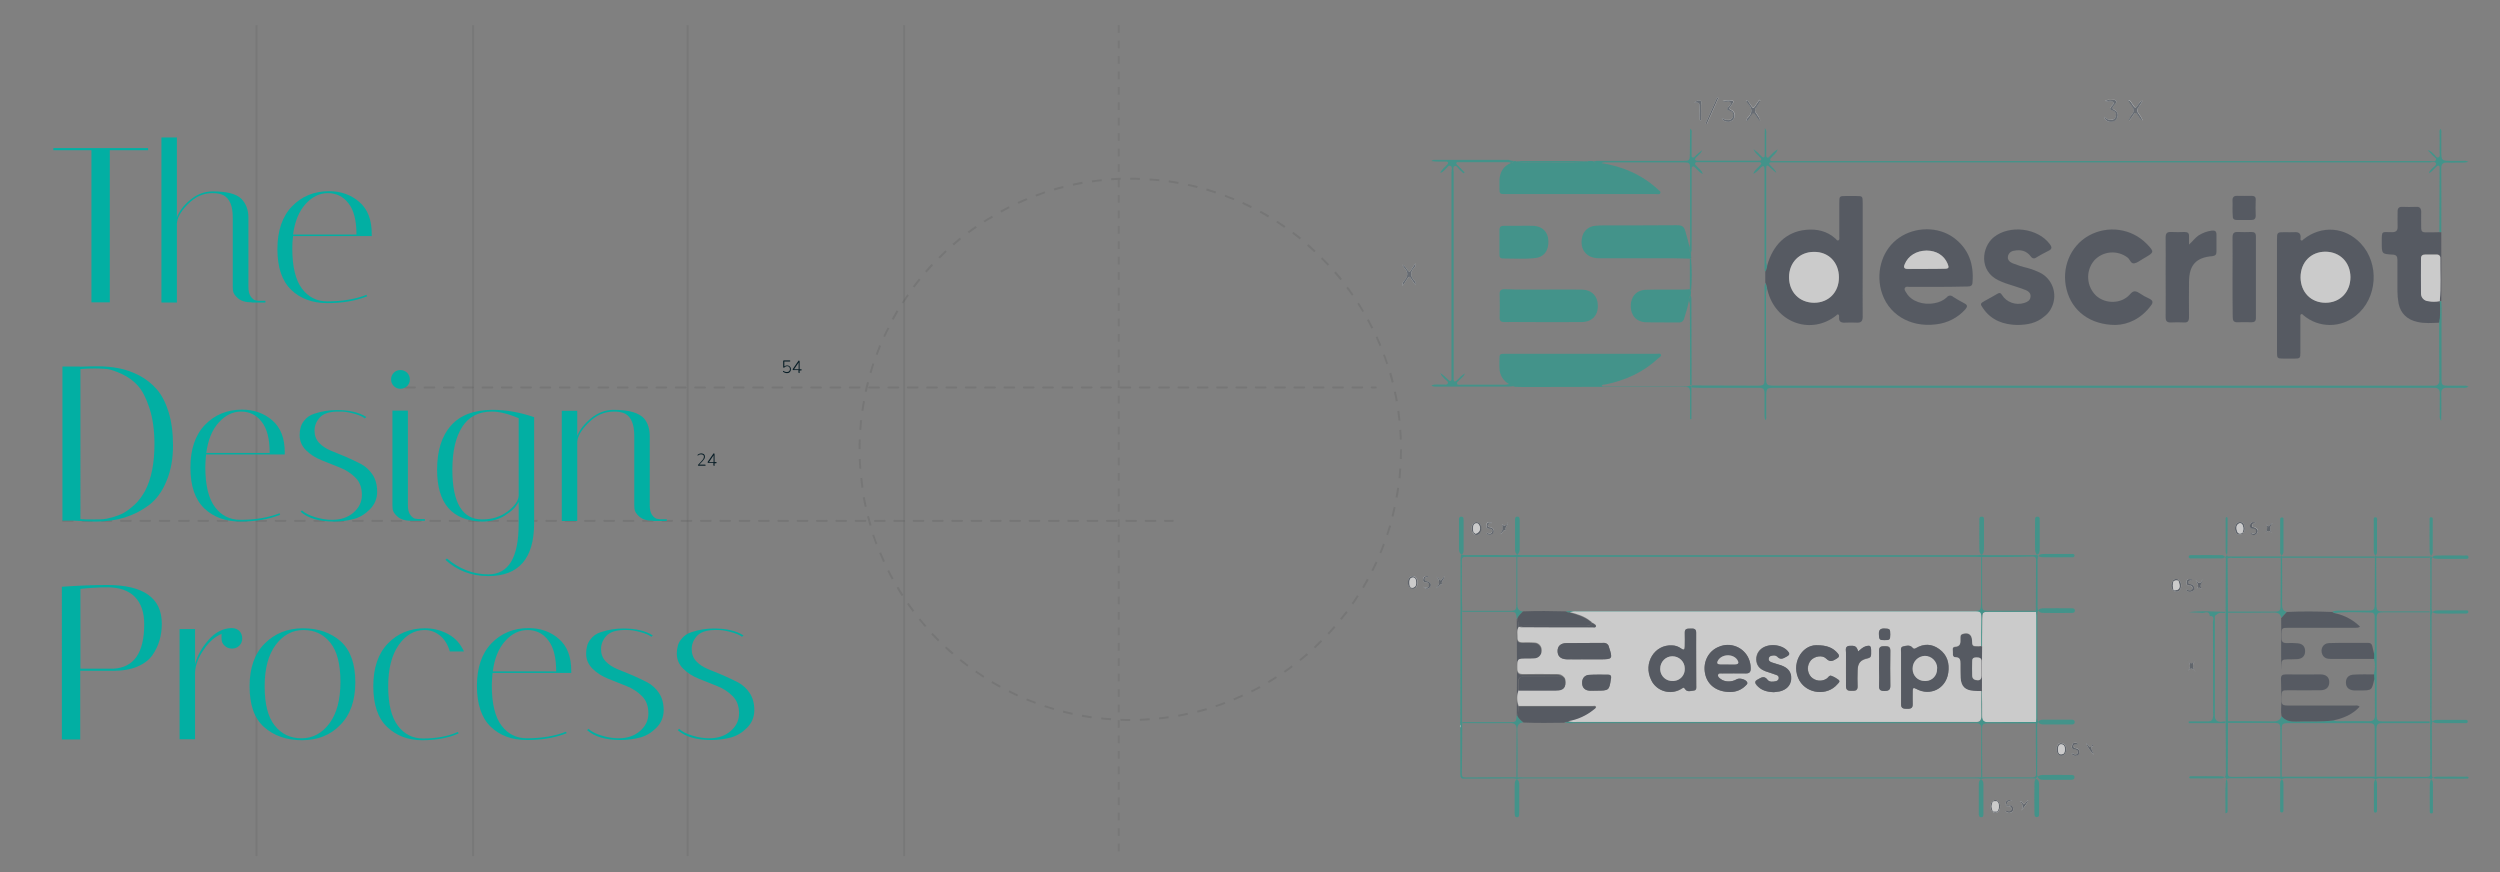 <?xml version="1.0" encoding="utf-8"?>
<!-- Generator: Adobe Illustrator 24.1.3, SVG Export Plug-In . SVG Version: 6.00 Build 0)  -->
<svg version="1.1" id="Layer_1" xmlns="http://www.w3.org/2000/svg" xmlns:xlink="http://www.w3.org/1999/xlink" x="0px" y="0px"
	 viewBox="0 0 1293.2 451.3" style="enable-background:new 0 0 1293.2 451.3;" xml:space="preserve">
<rect x="0" y="0" width="1293.2" height="451.3" fill="#808080" stroke="none"/>
<style type="text/css">
	.st0{opacity:0.59;}
	.st1{fill:#FFFFFF;}
	.st2{fill:#19A191;}
	.st3{fill:#3A404E;}
	.st4{fill:#565F6A;}
	.st5{fill:#4C545F;}
	.st6{fill:#3A414E;}
	.st7{fill:#2D313B;}
	.st8{fill:#48505B;}
	.st9{fill:#262B33;}
	.st10{fill:#081D26;}
	.st11{opacity:0.23;}
	.st12{fill:#5D5E5E;}
	.st13{opacity:0.3;}
	.st14{fill:none;}
	.st15{enable-background:new    ;}
	.st16{fill:#02AFA3;}
</style>
<g id="Group_35" transform="translate(-93 -1972.6)">
	<g id="Group_27" transform="translate(-767.958 2162.884)" class="st0">
		<g id="Group_25" transform="translate(1562.195 -152.884)">
			<g id="Path_137">
				<path class="st1" d="M387.1,23c0.3,1.6,1.8,2.7,3.5,2.5c1.5,0.1,2.9-0.8,3.4-2.2c0.6-1.4,0-3-1.3-3.8c-0.9-0.5-1.6-0.8-0.7-2
					c0.6-0.8,1.9-1.8,1.4-2.7c-0.5-1-2.1-0.4-3.2-0.5c-0.9-0.2-1.9,0-2.6,0.6c0.8,0.1,1.4,0.1,1.9,0.1c0.9,0.1,2.1-0.4,2.5,0.5
					c0.4,0.8-0.6,1.5-1.1,2.1c-1,1.2-0.7,1.8,0.7,2.2c1.2,0.3,1.9,1.4,1.7,2.6c0,0,0,0,0,0c-0.1,1.2-1.1,2.1-2.3,2.1
					C389.5,24.9,388.5,24,387.1,23z"/>
			</g>
			<g id="Path_138">
				<path class="st1" d="M189.4,23.6c0.7,1.8,2.2,2.1,3.9,1.9c1.3-0.1,2.4-1.1,2.7-2.5c0.5-1.5-0.3-3-1.7-3.6
					c-1.2-0.5-0.9-1.1-0.3-1.8c0.4-0.5,0.8-1.1,1.2-1.7c0.4-0.5,0.5-1.1-0.2-1.3c-1.7-0.3-3.4-0.3-5.1,0.2c0.5,0.3,1,0.4,1.6,0.4
					c0.9,0.1,2.1-0.4,2.5,0.5c0.4,0.8-0.6,1.5-1.1,2.1c-1,1.3-0.5,1.8,0.8,2.1c1.2,0.3,1.9,1.4,1.6,2.6c0,0,0,0,0,0
					c-0.2,1.3-1.3,2.2-2.6,2.1C191.3,24.8,190.4,24.1,189.4,23.6z"/>
			</g>
			<g id="Path_139">
				<path class="st1" d="M407.1,14.7c-1.3,0.1-1.5,1-2,1.6c-1.7,2.5-1.6,2.5-3.4-0.1c-0.5-0.7-0.7-1.7-2.2-1.9
					c0.7,1.1,1.4,2.2,2.2,3.3c1.2,1.4,1.1,2.6,0,4c-0.9,0.9-1.5,2.1-1.7,3.5c1-1,1.8-2.2,2.6-3.4c0.6-1,1.1-1,1.8,0
					c0.8,1.2,1.2,2.7,2.8,3.2c-0.5-1.2-1.2-2.4-2-3.5c-1-1-1-2.6-0.1-3.6c0,0,0,0,0,0C405.9,16.9,406.5,15.8,407.1,14.7z"/>
			</g>
			<g id="Path_140">
				<path class="st1" d="M202.6,14.3l-0.5,0.4c0.3,0.5,0.6,1,0.9,1.5c2.1,2.3,2.3,4.6,0.1,6.9c-0.7,0.5-1,1.4-0.9,2.2
					c0.9-0.8,1.7-1.7,2.2-2.8c1.4-2,1.3-2,2.8,0.1c0.6,0.9,1,2,2.2,2.4c-0.5-1.3-1.2-2.6-2.1-3.8c-0.9-0.9-0.9-2.4,0-3.3
					c0.8-1,1.4-2.2,2.1-3.3l-0.6-0.4c-0.7,1.1-1.5,2.1-2.2,3.2c-0.6,1-1.1,1.1-1.8,0C204.2,16.5,203.4,15.4,202.6,14.3z"/>
			</g>
			<g id="Path_141">
				<path class="st1" d="M24.2,99.5c0.3,0.7,0.7,1.3,1.1,1.9c2.1,2.2,1.8,4.2-0.1,6.3c-0.8,0.7-1.2,1.7-0.9,2.8
					c1-1.6,1.9-2.7,2.6-3.9c0.6-1.1,1.1-1,1.7,0c0.7,1.2,1.6,2.4,2.4,3.5c0.3-0.8,0.1-1.7-0.6-2.3c-2.1-2.2-2.3-4.4-0.1-6.7
					c0.7-0.5,0.9-1.5,0.6-2.3c-0.9,1.4-1.7,2.5-2.4,3.7c-0.5,0.8-1,0.8-1.5,0C26.2,101.5,25.7,100.1,24.2,99.5z"/>
			</g>
			<g id="Path_142">
				<path class="st1" d="M178.1,24.9l0.6,0c0-2.6,0-5.2,0-7.8c0-0.9,0.5-2.1-0.5-2.5c-0.9-0.3-1.9,0.2-3,1.1c2.7,0,2.6,0,2.7,2.5
					C177.9,20.4,177.6,22.7,178.1,24.9z"/>
			</g>
			<g id="Path_143">
				<path class="st1" d="M181,26.5l0.7,0.3c2-4.5,4-9,6-13.5L187,13L181,26.5z"/>
			</g>
			<g id="Path_144">
				<path class="st2" d="M173.7,162.8v16.6H173c0-4.1,0-8.3,0-12.4c0-4.3,0-4.3-4.4-4.3c-27.2,0-54.3,0-81.5,0.1
					c-1.6,0-3.2-0.1-4.8-0.1c-0.8-0.6-1.7-1.1-2.7-1.3c-3.2-1.6-5.2-4.9-5.2-8.5c-0.1-1.4,0-2.7,0-4.1c0-3.2,0.1-3.2,3.2-3.2
					c26.1,0,52.1,0,78.2,0c0.7,0,1.8-0.3,2.1,0.4c0.4,0.9-0.7,1.4-1.3,1.9c-7.8,7.3-17.1,11.5-27.5,13.6c-0.6,0.1-1.4-0.1-1.8,0.7
					c0.4,0.4,0.9,0.3,1.3,0.3c13.9,0,27.7,0,41.6,0c0.9,0.1,1.8-0.1,2.7-0.4l0.8,0.2C173.7,162.3,173.7,162.6,173.7,162.8z"/>
			</g>
			<g id="Path_145">
				<path class="st2" d="M81.9,45.9l1,0c0,0.1,0.1,0.2,0.1,0.3c2.6,0.4,5.1,0.4,7.7,0.3c9.7-0.1,19.4,0.3,29.1-0.2l0.5-0.4l2.3,0
					c1.2,1.1,2.7,1,4.1,1c11.3,1.7,21.4,6,29.8,13.8c0.5,0.5,1.5,0.9,1.1,1.8c-0.3,0.8-1.4,0.5-2.1,0.5c-9.8,0-19.7,0-29.5,0
					c-16.2,0-32.4,0-48.5,0c-3,0-3.1-0.1-3.1-3.1c0-1.4,0-2.7,0-4.1c0.2-4.2,2-7.3,6-8.9C81,46.8,81.5,46.4,81.9,45.9z"/>
			</g>
			<g id="Path_146">
				<path class="st3" d="M561.6,82.7c0,11.9,0,23.8,0,35.6l-0.8,0c0.8-7.4,0.3-14.9,0.3-22.3c0.1-0.9-0.6-1.7-1.5-1.8
					c-0.1,0-0.3,0-0.4,0c-2,0-4,0-5.9,0c-1.3,0-2.2,0.5-2.2,2c0,6,0,12,0,18c-0.1,2.1,1.5,3.9,3.6,4.1c2,0.4,4.1,0.4,6.1,0
					c0.4,3.7,0.4,7.5-0.1,11.2c-3.9,0.2-7.8,0.5-11.6-0.4c-5.2-1.2-8.5-4.3-9.6-9.5c-0.4-2.2-0.6-4.5-0.6-6.8c0-5.3,0-10.5,0-15.8
					c0-1.8-0.6-2.6-2.5-2.7c-5.6-0.3-5.6-0.4-5.6-6.1V88c0-6.3-0.2-5.3,5.3-5.3c2.2,0,3-0.9,2.9-3c-0.1-2.5,0-5,0-7.5
					c-0.1-1.8,0.6-2.7,2.5-2.6c2.4,0.1,4.7,0.1,7.1,0c1.8-0.1,2.6,0.7,2.6,2.6c-0.1,2.8,0,5.6,0,8.5c0,1.4,0.6,2.1,2.1,2.1
					c2.5,0,5,0,7.5-0.1L561.6,82.7z"/>
			</g>
			<g id="Path_147">
				<path class="st2" d="M560.8,118.4l0.8,0c0.3,4.4,0.1,8.8,0.1,13.3c0,8.7,0,17.4,0,26.1c0,4.3,0,4.3,4.4,4.3c2.4,0,4.9,0,7.3,0
					c0.8-0.1,1.7,0.1,2.3,0.6c-1.1,0.5-2.3,0.7-3.5,0.5c-2.5,0-5,0.1-7.6,0c-2.1-0.1-3.1,0.8-3,3c0.1,3.7,0,7.5,0,11.2
					c0,0.8-0.1,1.6-0.1,2.9c-0.6-0.8-0.9-1.8-0.7-2.8c0-3.8-0.1-7.6,0-11.4c0-2.1-0.9-2.9-2.9-2.9c-0.8,0-1.7,0-2.5,0H217.6
					c-5.2,0-5.2,0-5.2,5.3c0,3.1,0,6.1,0,9.2c0,0.7,0.3,1.5-0.6,2.3c-0.3-1.4-0.4-2.9-0.3-4.4c0-3.1,0-6.1,0-9.2
					c0-2.7-0.5-3.2-3.2-3.2c-10,0-20,0-30,0c-1.5,0-3-0.1-4.6-0.2c0-0.3,0-0.5,0-0.8c0.1-0.1,0.1-0.1,0.2-0.2
					c11.2,0,22.4,0.1,33.6,0.1c3.8,0,4-0.2,4-4c0-15,0-30.1,0-45.1c-0.1-1.4,0-2.7,0.3-4.1c0.6,1,0.9,2.1,0.9,3.2
					c-0.4,1.2-0.5,2.4-0.4,3.6c0,13.7,0,27.3,0,41c0,5.4,0,5.4,5.3,5.4h337.6c0.8,0,1.7,0,2.5,0c2,0.1,2.9-0.8,2.9-2.8
					c-0.1-9.8-0.1-19.7-0.1-29.5C561.1,125.8,561.2,122.1,560.8,118.4L560.8,118.4z"/>
			</g>
			<g id="Path_148">
				<path class="st2" d="M561.6,82.7l-1-0.1c0-10.9,0.1-21.8,0.1-32.7c0-0.6,0.2-1.4-0.5-1.6c-0.7-0.2-1,0.5-1.5,0.9
					c-1.1,0.9-1.9,2.3-3.5,3c0.2-1.3,1.1-1.7,1.6-2.4c0.7-0.9,2.5-1.6,2-2.8c-0.4-1-2.1-0.4-3.2-0.4c-112.8,0-225.5,0-338.3,0
					c-0.7,0-1.4,0-2.1,0c-0.4,0-1-0.1-1.2,0.4c-0.2,0.5,0.3,0.8,0.6,1.2c1,1.2,2.5,2.1,3,3.8c-1.3-1-2.6-2.1-3.7-3.2
					c-0.9-0.9-1.5-0.7-1.5,0.6c0,0.5,0,0.9,0,1.4c0,15.4,0,30.8,0,46.2c-0.1,1.1,0,2.1,0.4,3.1c0,1.1-0.4,2.2-1,3.2
					c-0.3-1.3-0.4-2.7-0.3-4.1c0-15.7,0-31.4,0-47.1c0-0.8,0-1.5,0-2.3c-0.1-1.4-0.7-1.6-1.7-0.7c-1.2,1.1-2.1,2.5-4.1,3.4
					c0.7-2.1,2.4-3,3.4-4.3c0.3-0.4,0.9-0.7,0.6-1.3c-0.2-0.5-0.8-0.4-1.2-0.4c-1.1,0-2.1,0-3.2,0c-9.3,0-18.6,0-27.9,0
					c-0.6,0-1.5-0.3-1.8,0.6c-0.2,0.7,0.5,1,0.9,1.5c1,1.2,2.5,2,3.1,4c-1.9-0.8-2.7-2.2-3.9-3.2c-0.4-0.3-0.7-0.9-1.3-0.7
					c-0.6,0.2-0.5,0.9-0.6,1.4c0,0.7,0,1.4,0,2.1c0,12.5,0,25,0,37.5c0.1,1.4,0,2.7-0.3,4.1c-0.7-0.9-1.1-2-1-3.1
					c0.4-1,0.6-2.1,0.5-3.1c0-12.5,0-25,0-37.5c0-3.3-0.2-3.5-3.6-3.5c-13.2,0-26.3,0-39.5,0c-1.1-0.1-2.1,0-3.1,0.5
					c-1.5,0-2.9,0.1-4.1-1c1.4-0.3,2.9-0.4,4.3-0.3c14.1,0,28.2,0,42.3,0c3.4,0,3.6-0.2,3.6-3.6c0-4.1,0.1-8.2,0.1-12.4
					c0-0.1,0.1-0.3,0.3-0.6c0.5,0.7,0.7,1.5,0.5,2.3c0,3.6,0,7.2,0,10.8c0,0.6-0.2,1.4,0.5,1.7c0.7,0.3,1.1-0.4,1.5-0.8
					c1.1-1,2.2-2,3.4-2.9c-0.4,1.6-1.9,2.5-2.9,3.6c-0.3,0.4-0.9,0.7-0.7,1.3c0.2,0.6,0.9,0.5,1.4,0.5c10.5,0,20.9,0,31.4,0
					c0.5,0,1.2,0.1,1.4-0.5c0.2-0.6-0.4-0.9-0.7-1.3c-1-1.2-2.4-2-3.3-4.1c1.5,1,2.8,2.2,4,3.5c0.4,0.3,0.7,0.9,1.3,0.7
					c0.6-0.3,0.5-0.9,0.5-1.4c0-3.5,0-7,0-10.5c0-0.9,0.1-1.8,0.1-3.2c0.6,0.8,0.9,1.8,0.7,2.8c0,3.7,0,7.3,0,11
					c0,0.5-0.1,1.2,0.5,1.4s0.9-0.3,1.3-0.7c1.2-1.1,2.2-2.5,4.1-3.5c-0.6,2.1-2.2,2.9-3.2,4.2c-0.3,0.4-0.9,0.7-0.6,1.4
					c0.2,0.5,0.8,0.4,1.2,0.4c0.8,0,1.5,0,2.3,0c112.5,0,224.9,0,337.4,0c1.2,0,2.9,0.6,3.4-0.5c0.5-1.1-1.3-1.8-2-2.7
					c-0.5-0.7-1.2-1.3-2.2-2.4c1.7,0.3,2.2,1.3,2.9,1.8c0.9,0.7,1.6,2.4,2.6,1.9c1.2-0.5,0.5-2.2,0.6-3.3c0.1-3.1,0-6.1,0-9.2
					c0-0.7-0.3-1.5,0.5-2.2c0.7,0.8,0.4,1.8,0.4,2.6c0,2.8,0,5.6,0,8.5c0,5.4,0,5.4,5.5,5.4c2,0,4,0,6,0c0.9-0.1,1.7,0.1,2.5,0.5
					c-2.2,0.7-4.2,0.3-6.1,0.4c-1.7,0.1-3.4,0.1-5,0c-2.2-0.1-2.9,0.9-2.9,3C561.7,60.5,561.6,71.6,561.6,82.7z"/>
			</g>
			<g id="Path_149">
				<path class="st2" d="M81.9,45.9c-0.4,0.5-0.9,0.8-1.4,1c-0.4-0.2-0.9-0.3-1.3-0.4c-8.6,0-17.2,0-25.9,0c-0.4,0-1-0.1-1.2,0.4
					c-0.2,0.5,0.3,0.8,0.6,1.1c1.2,1.3,2.5,2.5,3.7,3.8l-0.6,0.5c-0.7-0.7-1.4-1.4-2.1-2c-0.8-0.7-1.4-2.2-2.4-1.8
					c-1.2,0.5-0.6,2-0.6,3.1c0,35,0,70,0,105c0,0.7,0,1.4,0,2.1c0,0.4,0,1,0.5,1.2c0.5,0.2,0.8-0.3,1.2-0.6c1.2-1,2.1-2.5,4.2-3.5
					c-0.9,1.8-2.1,2.5-3,3.5c-0.5,0.6-1.5,1-1.1,1.8c0.3,0.8,1.3,0.5,2.1,0.5c7.4,0,14.8,0,22.2,0c1,0.1,2-0.1,2.9-0.6
					c1,0.3,1.9,0.7,2.7,1.3c-1.1,0.1-2.3,0.3-3.4,0.3c-12.3,0-24.5,0-36.8,0c-0.9,0-2,0.2-3-0.6c1.9-0.9,3.8-0.3,5.6-0.5
					c1-0.1,2.5,0.5,2.9-0.6c0.4-1-1-1.5-1.6-2.3c-0.7-0.8-1.7-1.4-2.3-3.1c1.4,1,2.8,2.2,4,3.4c0.4,0.3,0.7,0.9,1.3,0.7
					c0.6-0.3,0.5-0.9,0.5-1.4c0-0.6,0-1.2,0-1.8c0-34.9,0-69.8,0-104.7c0-1.2,0.6-2.9-0.6-3.3c-1.2-0.4-1.8,1.3-2.8,2
					c-0.7,0.5-1.1,1.4-2.4,1.6c0.7-1.8,2.2-2.7,3.2-3.9c0.3-0.4,0.9-0.7,0.8-1.3c-0.2-0.8-1-0.5-1.6-0.6c-2.2-0.1-4.5,0.2-7-0.3
					c0.8-0.8,1.6-0.6,2.3-0.6c12.6,0,25.2,0,37.7,0C80.1,45.7,81,45.8,81.9,45.9z"/>
			</g>
			<g id="Path_150">
				<path class="st4" d="M387.1,23c1.4,1,2.4,1.9,3.8,1.6c1.2,0,2.2-0.9,2.3-2.1c0.3-1.2-0.5-2.4-1.6-2.6c0,0,0,0,0,0
					c-1.5-0.4-1.7-1-0.7-2.2c0.5-0.6,1.5-1.3,1.1-2.1c-0.4-0.9-1.6-0.4-2.5-0.5c-0.5-0.1-1-0.1-1.9-0.1c0.7-0.6,1.7-0.8,2.6-0.6
					c1.1,0,2.7-0.5,3.2,0.5c0.5,0.9-0.8,1.8-1.4,2.7c-0.9,1.1-0.2,1.5,0.7,2c1.4,0.7,1.9,2.3,1.3,3.8c-0.5,1.4-1.9,2.4-3.4,2.2
					C389,25.7,387.5,24.6,387.1,23z"/>
			</g>
			<g id="Path_151">
				<path class="st4" d="M189.4,23.6c1,0.5,1.9,1.2,3.2,1.1c1.3,0.1,2.4-0.8,2.6-2.1c0.3-1.2-0.4-2.4-1.6-2.6c0,0,0,0,0,0
					c-1.4-0.4-1.9-0.9-0.8-2.1c0.5-0.6,1.5-1.3,1.1-2.1c-0.4-1-1.6-0.4-2.5-0.5c-0.5,0-1.1-0.1-1.6-0.4c1.7-0.4,3.4-0.5,5.1-0.2
					c0.7,0.2,0.6,0.7,0.2,1.3c-0.4,0.6-0.8,1.1-1.2,1.7c-0.6,0.8-0.9,1.3,0.3,1.8c1.4,0.6,2.1,2.2,1.7,3.6c-0.2,1.3-1.3,2.3-2.7,2.5
					C191.6,25.7,190.1,25.4,189.4,23.6z"/>
			</g>
			<g id="Path_152">
				<path class="st4" d="M407.1,14.7c-0.6,1.1-1.3,2.1-2,3.2c-1,1-1,2.6,0,3.6c0,0,0,0,0,0c0.8,1.1,1.5,2.2,2,3.5
					c-1.5-0.6-2-2.1-2.8-3.2c-0.7-1-1.1-1-1.8,0c-0.7,1.2-1.6,2.4-2.6,3.4c0.1-1.3,0.7-2.5,1.7-3.5c1.1-1.4,1.2-2.6,0-4
					c-0.8-1.1-1.5-2.2-2.2-3.3c1.5,0.3,1.7,1.2,2.2,1.9c1.7,2.6,1.7,2.6,3.4,0.1C405.6,15.7,405.9,14.9,407.1,14.7z"/>
			</g>
			<g id="Path_153">
				<path class="st4" d="M202.6,14.3c0.7,1.1,1.5,2.2,2.2,3.3c0.7,1.1,1.1,1,1.8,0c0.7-1.1,1.5-2.2,2.2-3.2l0.6,0.4
					c-0.7,1.1-1.3,2.3-2.1,3.3c-0.9,0.9-0.9,2.3,0,3.3c0.9,1.2,1.6,2.4,2.1,3.8c-1.2-0.4-1.6-1.5-2.2-2.4c-1.4-2.1-1.4-2.1-2.8-0.1
					c-0.5,1.1-1.3,2-2.2,2.8c-0.1-0.8,0.2-1.7,0.9-2.2c2.2-2.4,2.1-4.6-0.1-6.9c-0.4-0.5-0.7-1-0.9-1.5L202.6,14.3z"/>
			</g>
			<g id="Path_154">
				<path class="st4" d="M24.2,99.5c1.5,0.6,2,2,2.8,3c0.6,0.8,1,0.8,1.5,0c0.7-1.1,1.5-2.2,2.4-3.7c0.3,0.8,0.1,1.7-0.6,2.3
					c-2.2,2.3-2,4.4,0.1,6.7c0.7,0.5,0.9,1.5,0.6,2.3c-0.8-1.2-1.6-2.3-2.4-3.5c-0.6-1-1.1-1.1-1.7,0c-0.7,1.2-1.6,2.4-2.6,3.9
					c-0.2-1,0.1-2.1,0.9-2.8c1.8-2.1,2.2-4.2,0.1-6.3C24.8,100.8,24.5,100.2,24.2,99.5z"/>
			</g>
			<g id="Path_155">
				<path class="st4" d="M178.1,24.9c-0.5-2.2-0.1-4.4-0.2-6.7c-0.1-2.5,0-2.5-2.7-2.5c1-0.9,2.1-1.4,3-1.1c1,0.4,0.5,1.6,0.5,2.5
					c0.1,2.6,0,5.2,0,7.8L178.1,24.9z"/>
			</g>
			<g id="Path_156">
				<path class="st2" d="M119.8,46.2c-9.7,0.5-19.4,0.1-29.1,0.2c-2.6,0.2-5.2,0.1-7.7-0.3c0.1-0.1,0.1-0.2,0.2-0.2l36.3,0
					L119.8,46.2z"/>
			</g>
			<g id="Path_157">
				<path class="st5" d="M181,26.5l6-13.5l0.6,0.3c-2,4.5-4,9-6,13.5L181,26.5z"/>
			</g>
			<g id="Path_158">
				<path class="st2" d="M119.8,46.2l-0.4-0.3l0.9-0.1L119.8,46.2z"/>
			</g>
			<g id="Path_159">
				<path class="st2" d="M83.2,45.9c0,0.1-0.1,0.2-0.2,0.2c0-0.1-0.1-0.2-0.1-0.3C83,45.9,83.1,45.9,83.2,45.9z"/>
			</g>
			<g id="Path_160">
				<path class="st2" d="M173,161.8c0-13.3,0-26.7-0.1-40c0.1-1.2,0-2.5-0.5-3.6c-0.1-1.1,0.3-2.2,1-3.1c0.3,1.4,0.4,2.9,0.3,4.3
					c0,14.1,0.1,28.3,0.1,42.4c-0.1,0.1-0.1,0.1-0.2,0.2L173,161.8z"/>
			</g>
			<g id="Path_161">
				<path class="st1" d="M560.8,118.4L560.8,118.4c-2,0.4-4.1,0.4-6.1,0c-2.1-0.2-3.7-2-3.6-4.1c-0.1-6,0-12,0-18c0-1.5,0.8-2,2.2-2
					c2,0,4,0,5.9,0c0.9-0.1,1.8,0.5,1.9,1.4c0,0.1,0,0.3,0,0.4C561,103.5,561.5,110.9,560.8,118.4z"/>
			</g>
			<g id="Path_162">
				<path class="st3" d="M211.9,108.7c0-1.8,0-3.6,0-5.5c0.6-1,0.9-2.1,1-3.2c2.9-10.8,10-17.5,19.9-18.5c5.8-0.6,11.1,0.6,15.5,4.6
					c0.4,0.4,0.8,1.2,1.5,0.8c0.6-0.3,0.4-1.1,0.4-1.7c0-5.9,0-11.9,0-17.8c0-3.3,0.1-3.4,3.3-3.4c1.8,0,3.7,0,5.5,0
					c3.2,0,3.3,0.1,3.3,3.4c0,11.5,0,23,0,34.5c0,8.2-0.1,16.3,0,24.5c0,2.2-0.7,3.2-3,3.1c-2.1-0.1-4.1-0.1-6.2,0
					c-2.1,0.1-3.2-0.6-3-2.8c0-0.5,0.1-1.2-0.4-1.4c-0.5-0.3-0.8,0.3-1.1,0.5c-12.6,10-30.3,4.2-35.1-11.5c-0.2-0.7-0.4-1.5-0.6-2.2
					C212.8,110.8,212.4,109.7,211.9,108.7z M250,106.1c0-7.7-5.4-13.3-12.9-13.2c-7.5,0-12.8,5.5-12.9,13.1c0,7.7,5.4,13.2,13,13.2
					C244.7,119.2,250,113.8,250,106.1z"/>
			</g>
			<g id="Path_163">
				<path class="st2" d="M173.5,93.6l0.1,1.8c-0.1,0.1,0,0.3,0,0.4l0,0.5l-0.6,0.1c-3-0.1-5.9-0.1-8.9-0.2c-12.7,0-25.5,0-38.2,0
					c-6.4,0-10-4.5-8.8-10.5c0.5-3.5,3.4-6.1,6.9-6.3c1.2-0.1,2.4-0.2,3.7-0.2c12.9,0,25.8,0,38.7-0.1c2.3,0,3.5,0.7,4.1,2.9
					c0.8,2.8,1.6,5.6,2.2,8.4C172.4,91.7,172.7,92.8,173.5,93.6z"/>
			</g>
			<g id="Path_164">
				<path class="st2" d="M97.2,112.4c6.6,0,13.1-0.1,19.7,0c5.3,0.1,8.4,3.4,8.4,8.5c0,5.1-3.2,8.3-8.6,8.3c-10.1,0.1-20.1,0-30.2,0
					c-3.2,0-6.4-0.1-9.6,0c-1.7,0-2.5-0.6-2.4-2.4c0.1-4,0.1-7.9,0-11.9c-0.1-2,0.6-2.7,2.6-2.7C83.8,112.5,90.5,112.4,97.2,112.4
					L97.2,112.4z"/>
			</g>
			<g id="Path_165">
				<path class="st2" d="M173.5,113.3c0,0.6,0,1.2-0.1,1.8c-0.7,0.9-1.1,2-1,3.1c-0.6,3.1-1.5,6.2-2.5,9.3c-0.3,1.2-1.4,2-2.7,1.9
					c-5.6-0.1-11.3,0.1-16.9-0.1c-5-0.1-8-3.5-8-8.4c0-4.9,3-8.3,8-8.4c6.3-0.2,12.6,0,19-0.1c1.2,0,2.4-0.1,3.6-0.2L173.5,113.3z"
					/>
			</g>
			<g id="Path_166">
				<path class="st2" d="M84.6,79.4c2.4,0,4.9-0.1,7.3,0c4.6,0.2,7.6,3.1,7.8,7.6c0.3,5.1-2.2,8.6-6.9,9.1
					c-5.5,0.6-11.1,0.2-16.7,0.2c-1.3,0-1.7-0.7-1.7-1.9c0-4.3,0-8.5,0-12.8c0-1.6,0.7-2.2,2.2-2.2C79.3,79.4,82,79.4,84.6,79.4
					L84.6,79.4z"/>
			</g>
			<g id="Path_167">
				<path class="st2" d="M173.5,113.3l-0.6-1.1c0-5.3,0-10.5,0-15.8l0.6-0.1C174,102,174,107.7,173.5,113.3z"/>
			</g>
			<g id="Path_168">
				<path class="st6" d="M476.6,115.4c0-9.5,0-19.1,0-28.6c0-4.1,0-4.1,4.2-4.1c1.5,0,3.1,0.1,4.6,0c2.3-0.2,3.7,0.5,3.4,3.1
					c-0.1,0.4-0.1,1,0.4,1.2s0.8-0.3,1.1-0.6c9.3-7.4,21.5-6.5,29.6,2.1c9.9,10.5,8.7,28.5-2.5,37.4c-7.9,6.5-19.3,6.4-27.1-0.2
					c-0.3-0.3-0.7-0.8-1.1-0.6c-0.7,0.3-0.5,1.1-0.5,1.6c0,6.1,0,12.2,0,18.3c0,2.9-0.2,3.1-3.1,3.1c-1.9,0-3.8,0-5.7,0
					c-3.1,0-3.3-0.2-3.3-3.2c0-8.8,0-17.5,0-26.3C476.6,117.5,476.6,116.4,476.6,115.4z M514.6,105.9c0-7.6-5.4-13.1-12.9-13.1
					c-7.6,0-12.9,5.5-12.9,13.3c0,7.6,5.4,13.1,12.9,13.1C509.2,119.2,514.6,113.7,514.6,105.9z"/>
			</g>
			<g id="Path_169">
				<path class="st6" d="M301.2,111c-4.9,0-9.8,0-14.6,0c-0.9,0-2-0.4-2.5,0.6c-0.4,0.9,0.3,1.7,0.8,2.5c2.5,4.3,8.6,6.5,14.6,5.3
					c2.4-0.4,4.6-1.4,6.3-3c0.7-1,2.1-1.2,3.1-0.4c0,0,0.1,0.1,0.1,0.1c1.9,1.2,3.9,2.4,5.9,3.4c1.8,0.9,1.6,1.8,0.5,3.1
					c-3.9,4.4-9.4,7.2-15.3,7.8c-13.6,1.7-25.1-5.5-28.3-17.7c-2.7-10.4,1-21.4,9.3-27.1c8.4-5.8,20.2-5.9,28.2-0.1
					c7.9,5.8,10.6,13.8,9.8,23.3c-0.1,1.6-1,2-2.5,2C311.4,110.9,306.3,111,301.2,111L301.2,111z M295,101.7c3.2,0,6.4,0,9.6,0
					c2.3,0,2.5-0.5,1.7-2.6c-1.8-4.3-5.8-6.8-10.9-6.8c-5.3,0-9.5,2.7-11.3,7.1c-0.7,1.7-0.2,2.4,1.6,2.4
					C288.8,101.7,291.9,101.7,295,101.7L295,101.7z"/>
			</g>
			<g id="Path_170">
				<path class="st6" d="M393.2,130.7c-13.2,0-22.6-7.2-25.4-18.2c-2.9-11.1,1.8-22.6,11.4-28c9.9-5.5,22.2-3.8,30.1,4.3
					c3.9,4.1,3.8,4.3-1,7.1c-0.4,0.2-0.8,0.5-1.2,0.7c-1.4,0.8-2.7,1.9-4.2,2.2c-1.9,0.4-2.3-1.9-3.5-2.9
					c-5.3-4.1-12.9-3.5-17.4,1.5c-4.5,5.4-4,13.4,1.1,18.2c4.9,4.4,13.1,4.2,17.4-0.7c1.7-2,2.9-2,4.9-0.7c1.6,1.1,3.4,2.1,5.2,2.9
					c2,1,2,2.1,0.7,3.7C406.3,127.5,399.6,130.5,393.2,130.7z"/>
			</g>
			<g id="Path_171">
				<path class="st6" d="M342,130.7c-6.6-0.2-13.1-2.2-17.5-8.7c-1.5-2.2-1.5-2.4,1-3.8c2.2-1.2,4.4-2.4,6.6-3.7
					c1-0.6,1.6-0.4,2.2,0.6c2.4,3.9,7.2,5.6,11.6,4.2c1.6-0.5,3-1.3,3.2-3.1c0.3-1.9-1.1-3-2.6-3.6c-2-0.8-4-1.4-6.1-2.1
					c-2.7-0.8-5.4-1.7-7.9-2.9c-10.2-4.9-8.7-17.2-2.4-22.3c8.2-6.6,22.8-4.8,29,3.6c1.2,1.6,1.2,2.6-0.8,3.5
					c-2.1,1-4.2,2.2-6.2,3.4c-0.8,0.7-1.9,0.6-2.6-0.2c-0.1-0.1-0.2-0.3-0.3-0.4c-2.2-2.9-5.2-3.6-8.6-2.9c-1.7,0.2-3,1.5-3.2,3.1
					c-0.2,1.8,1.1,2.8,2.5,3.4c2.5,1,5,1.8,7.6,2.4c2.5,0.7,4.9,1.6,7.2,2.8c6.5,3.8,8.6,12,4.9,18.5c-0.9,1.6-2.1,2.9-3.6,4
					C352.2,129.7,347.6,130.7,342,130.7z"/>
			</g>
			<g id="Path_172">
				<path class="st6" d="M431.1,89.1c1.8-1.6,3.1-3.4,4.9-4.7c2.1-1.3,4.4-2.2,6.8-2.5c1.6-0.2,2.5,0.2,2.5,2c0,3,0,5.9,0,8.9
					c0,1.5-0.6,2.1-2.1,2.3c-8.5,0.7-12,4.6-12.1,13.2c0,6.1-0.1,12.2,0,18.3c0,2-0.6,3-2.7,2.8c-2.2-0.1-4.4-0.1-6.6,0
					c-2.2,0.1-2.8-0.8-2.8-2.8c0.1-7.7,0-15.4,0-23.1c0-6,0.1-12,0-18.1c0-2.1,0.7-2.9,2.8-2.8c2.4,0.1,4.7,0.1,7.1,0
					c1.5,0,2.3,0.6,2.2,2.2C431.1,86.2,431.1,87.7,431.1,89.1z"/>
			</g>
			<g id="Path_173">
				<path class="st6" d="M453.6,106c0-6.9,0.1-13.7,0-20.6c0-2.1,0.7-2.9,2.8-2.8c2.3,0.1,4.6,0.1,6.9,0c1.6,0,2.4,0.5,2.4,2.2
					c0,14.1,0,28.2,0,42.3c0,1.6-0.7,2.2-2.2,2.2c-2.4,0-4.9-0.1-7.3,0c-1.9,0.1-2.5-0.8-2.5-2.6C453.6,119.9,453.6,112.9,453.6,106
					z"/>
			</g>
			<g id="Path_174">
				<path class="st6" d="M453.6,70.2c0-1.2,0.1-2.4,0-3.7c-0.1-1.8,0.6-2.7,2.5-2.6c2.4,0.1,4.9,0,7.3,0c1.5,0,2.3,0.5,2.2,2.1
					c-0.1,2.7-0.1,5.5,0,8.2c0,1.6-0.8,2.2-2.2,2.2c-2.5,0-5,0-7.5,0c-1.7,0-2.3-0.7-2.2-2.4C453.6,72.8,453.6,71.5,453.6,70.2z"/>
			</g>
			<g id="Path_175">
				<path class="st7" d="M173.5,95.9c-0.1-0.1-0.1-0.3,0-0.4C173.5,95.6,173.5,95.8,173.5,95.9z"/>
			</g>
			<g id="Path_176">
				<path class="st1" d="M250,106.1c0,7.7-5.4,13.1-12.8,13.1c-7.6,0-13-5.5-13-13.2c0-7.6,5.4-13.1,12.9-13.1
					C244.7,92.8,250,98.4,250,106.1z"/>
			</g>
			<g id="Path_177">
				<path class="st1" d="M514.6,105.9c0,7.7-5.3,13.3-12.9,13.3c-7.5,0-12.8-5.4-12.9-13.1c0-7.8,5.3-13.3,12.9-13.3
					C509.2,92.9,514.5,98.3,514.6,105.9z"/>
			</g>
			<g id="Path_178">
				<path class="st1" d="M295,101.7c-3.1,0-6.3,0-9.4,0c-1.8,0-2.3-0.7-1.6-2.4c1.8-4.4,6-7,11.3-7.1c5.1,0,9.1,2.5,10.9,6.8
					c0.9,2.1,0.6,2.6-1.7,2.6C301.4,101.7,298.2,101.7,295,101.7z"/>
			</g>
		</g>
		<g id="Group_26" transform="translate(1565.051 63.973)">
			<g id="Path_179">
				<path class="st1" d="M334.2,162.3c0-0.1-0.1-0.3-0.2-0.4c-0.2-1.7,1.3-1.7,2.9-2.1c-2.4-0.5-3.7-0.3-3.4,2.1c0,0.1,0,0.3,0,0.5
					c0.5,0.7,1.2,0.4,1.9,0.4c0.7,0.4,1.3,0.9,1,1.8c-0.5,1.5-1.9,0.6-3.1,0.7c0.7,1,2.1,1.2,3.1,0.6c0.7-0.4,1.1-1.2,0.9-1.9
					c-0.1-1-0.9-1.7-1.9-1.6L334.2,162.3z"/>
			</g>
			<g id="Path_180">
				<path class="st1" d="M329.2,159.9c-0.7-0.5-1.6-0.5-2.3,0l-0.5,0.4c-1.2,1.5-1.2,3.7,0,5.2l0.5,0.4c0.7,0.5,1.6,0.5,2.3,0
					l0.5-0.4c1.1-1.5,1.1-3.6,0-5.1L329.2,159.9z"/>
			</g>
			<g id="Path_181">
				<path class="st1" d="M363.8,135.9c1.3-1.5,1.3-3.7,0-5.2c-1.9-1.2-3.2-0.8-3.8,1.1c-0.6,1.4-0.3,3.1,0.8,4.2
					c0.7,0.8,1.9,0.9,2.7,0.2C363.7,136.2,363.8,136.1,363.8,135.9z"/>
			</g>
			<g id="Path_182">
				<path class="st1" d="M419.8,51l0.4,0.4c2.1,0.9,3.2,0.4,3.8-1.6c0.5-1.4,0.1-2.9-0.9-4c-0.8-0.8-2.2-0.8-3,0
					c-0.1,0.1-0.2,0.2-0.3,0.4C418.8,47.7,418.9,49.6,419.8,51z"/>
			</g>
			<g id="Path_183">
				<path class="st1" d="M41.9,48L41.9,48c-0.8-1.6,1.2-2.5,1.2-4.3l-1.9,2.3c-0.9-0.5-1-1.6-2.2-1.9c1.8,2,1.8,3.9-0.3,5.9
					C40.5,49.7,40.3,47.5,41.9,48z"/>
			</g>
			<g id="Path_184">
				<path class="st1" d="M74.9,20L74.9,20c-0.8-1.6,1.1-2.5,1.1-4.2c-1.2,2.7-2.5,1.9-4,0.2c2.2,2,1.4,4-0.1,6.1
					C73.4,21.6,73.3,19.6,74.9,20z"/>
			</g>
			<g id="Path_185">
				<path class="st1" d="M57.9,21.5l0.6,0.7c1,0.6,2.2,0.3,2.8-0.6c0.9-1.2,1-2.7,0.5-4.1c-0.3-1.2-1.6-1.9-2.8-1.6
					c-0.8,0.2-1.4,0.8-1.6,1.6C56.9,18.7,57,20.3,57.9,21.5z"/>
			</g>
			<g id="Path_186">
				<path class="st1" d="M25.4,49.9c2,0.8,3.1,0.3,3.6-1.5c0.6-2-0.2-4.2-1.7-4.6c-1.1-0.3-2.4,0.3-2.7,1.4
					c-0.6,1.3-0.5,2.7,0.2,3.9L25.4,49.9z"/>
			</g>
			<g id="Path_187">
				<path class="st1" d="M455.8,21.9l0.5-0.5c0.7-0.9,1-2.1,0.7-3.2c-0.3-1.5-1.1-2.8-2.9-2.4c-1.6,0.3-2.4,2.5-1.9,4.6
					C452.7,22.2,453.9,22.7,455.8,21.9z"/>
			</g>
			<g id="Path_188">
				<path class="st1" d="M67.6,16.3l-0.2-0.5c-0.9,0.5-2.3-0.6-2.6,1.2c-0.3,1.6,0.3,2.2,1.9,2.2c0.6,0,1.1,0.5,1.1,1.1
					c0,0.1,0,0.2,0,0.3c-0.2,0.7-0.8,1.2-1.5,1.1c-0.5,0-0.9-0.7-1.5-0.1c0.7,0.8,2,1,2.9,0.4c0.7-0.4,1.1-1.2,0.9-1.9
					c-0.1-1.1-0.9-1.5-1.9-1.7c-0.6-0.1-1.3-0.1-1.2-1c0.1-0.8,0.6-0.9,1.3-1C67.1,16.4,67.4,16.4,67.6,16.3z"/>
			</g>
			<g id="Path_189">
				<path class="st1" d="M426.8,50.9c0.6,0.9,1.8,1.3,2.8,0.8c0.7-0.3,1.3-0.7,1.3-1.6c0.1-1.1-0.7-2.1-1.9-2.2
					c-0.6-0.1-1.3-0.2-1.2-1c0.1-0.8,0.8-0.8,1.3-0.9c0.3-0.1,0.6-0.1,0.6-0.6c-1.1,0-2.4-0.6-2.8,1.2c-0.3,1.5,0.4,2,1.8,2.1
					c0.7,0,1.2,0.5,1.3,1.2c0,0.1,0,0.3,0,0.4c-0.2,0.9-1,1-1.8,0.9C427.8,51.1,427.5,50.5,426.8,50.9z"/>
			</g>
			<g id="Path_190">
				<path class="st1" d="M462.9,16c-1.3,0-2.6-0.8-3,1.1c-0.3,1.4,0.2,2.1,1.8,2.1c0.6-0.1,1.2,0.4,1.3,1c0,0.1,0,0.2,0,0.3
					c-0.1,1-0.7,1.2-1.6,1.2c-0.4,0-0.9-0.6-1.4,0c1.4,1,2.7,1,3.6-0.4c0.7-1.2,0.1-2.2-1.1-2.7c-0.6-0.3-1.7-0.1-1.6-1.3
					C461,16.1,462.3,16.8,462.9,16z"/>
			</g>
			<g id="Path_191">
				<path class="st1" d="M32.2,49.3c1.1,1.3,2.4,1.5,3.4,0.1c0.8-1.2,0.3-2.2-0.9-2.8c-0.7-0.4-1.9,0-1.9-1.3c0-1.3,1.5-0.6,2.1-1.5
					c-1.4-0.1-2.6-0.3-2.9,1.5C31.8,47,32.9,47,34,47.1c0.7,0,1.2,0.5,1.2,1.2c0,0.1,0,0.2,0,0.2c-0.1,0.7-0.7,1.2-1.4,1.2
					c-0.1,0-0.2,0-0.3-0.1C33.1,49.6,32.6,49.4,32.2,49.3z"/>
			</g>
			<g id="Path_192">
				<path class="st1" d="M367.5,135.7c0.6,1,1.8,1.3,2.8,0.8c0.8-0.3,1.4-1.1,1.3-1.9c-0.1-1-0.9-1.9-1.9-1.9c-0.1,0-0.3,0-0.5-0.1
					c-0.6-0.1-0.7-0.5-0.7-1c0-0.4,0.3-0.6,0.7-0.8c0.5-0.2,1.2,0.2,1.7-0.6c-1.1-0.2-2.3-0.7-2.9,0.4s-0.9,2.6,1.3,2.8
					c0.9,0.1,1.7,0.5,1.4,1.6c-0.3,1.1-1.2,1-2.1,0.7C368.2,135.7,368,135.2,367.5,135.7z"/>
			</g>
			<g id="Path_193">
				<path class="st1" d="M427.4,93.4c1.4-2.5,2.7-2.2,4.3,0c-1.7-2.1-2-4-0.1-6.1c-1.3,1.7-2.4,2.5-4,0.3
					C429.5,89.6,428.8,91.4,427.4,93.4z"/>
			</g>
			<g id="Path_194">
				<path class="st1" d="M471.5,16.3c-1.3,0.2-1.2,1.5-2.4,1.7l-1.4-1.6c1.8,1.9,0.9,3.7-0.3,5.7c1.3-2.5,2.6-2,4.1-0.1
					C469.7,20,469.8,18.2,471.5,16.3z"/>
			</g>
			<g id="Path_196">
				<path class="st1" d="M431.7,45.6c0.2,1.6,2.3,2.8,0.5,4.8c0.9-1.1,1.7-0.5,2.6-0.2c-1.7-1.8,0.4-3,0.5-4.9
					C434.1,48.2,433,47.5,431.7,45.6z"/>
			</g>
			<g id="Path_197">
				<path class="st1" d="M374.9,130c0.9,2.3,2.3,4.4,4.1,6.2c-1.7-3.9-1.7-3.9-0.6-5.5c0.3,0.7,0.2,1.3-0.5,1.5
					C376.4,132.6,376.3,131,374.9,130z"/>
			</g>
			<g id="Path_198">
				<path class="st1" d="M341.4,165.1c1.5-1.5,2.8-3.3,3.7-5.3c-1.3,0.2-1.2,1.7-2.4,1.9c-0.2-0.3-0.4-0.6-0.7-0.9s-0.4-0.8-1.3-0.5
					c1.5,1,1.9,3,0.9,4.5C341.5,164.8,341.5,165,341.4,165.1z"/>
			</g>
			<g id="Path_199">
				<path class="st2" d="M51.4,59.9V35.6l0.2-2.8c1.3-0.4,1.4-1.6,1.4-2.6c0-5,0-10.1,0-15.1c0-0.9,0.1-2.1-1.2-2.1
					c-1.3,0-1.2,1.2-1.2,2.1c0,4.9,0,9.8,0,14.6c0,2.1,0.9,3.2,3.2,3.2c8.4-0.1,16.8-0.1,25.2,0c2,0,2.9-0.9,3-2.9
					c0-5,0-10.1,0-15.1c0-0.8,0-1.9-1.1-1.9c-1.3-0.1-1.3,1-1.3,1.9c0,5,0,10.1,0,15.1c0,2,0.9,3,3,2.9c0.7,0,1.4,0,2.1,0H317
					c5.1,0,5.2,0,5.2-5.2c0-4.1,0-8.2,0-12.4c0-0.9,0.3-2.3-1.2-2.3s-1.2,1.4-1.2,2.3c0,4.7-0.1,9.5,0,14.2c0,2.9,0.6,3.4,3.6,3.4
					c8,0,16,0,24,0c3.1,0,3.6-0.5,3.6-3.6c0-4.7,0-9.3,0-14c0-0.9,0.3-2.3-1.2-2.3c-1.4,0-1.2,1.4-1.2,2.3c0,4.8-0.1,9.6,0,14.4
					c0,2.8,1.5,4.3,4.2,4.3c4.9,0.1,9.8,0,14.6,0c0.7,0,1.6,0.1,1.6-0.8c0-1.1-1-0.9-1.7-0.9c-4.7,0-9.3-0.1-14,0
					c-2.8,0-3.4,0.8-3.4,3.6c0,7.8,0,15.6,0,23.3c0,2.8,0.7,3.6,3.5,3.6c4.6,0.1,9.2,0,13.7,0c0.9,0,2.1,0.1,2.1-1.2
					c0-1.3-1.2-1.2-2.1-1.2c-4.7,0-9.3-0.1-14,0c-2.5,0-3.3,0.8-3.3,3.4c0,17.8,0,35.6,0,53.3c0,2.2,0.8,3.3,3,3.4
					c4.8,0,9.6,0,14.4,0c0.8,0,1.9,0,1.9-1.2c0-1.3-1.1-1.3-2-1.3c-4.7,0-9.5,0-14.2,0c-2.1,0-3.2,1-3.2,3.2
					c0.1,8.2,0.1,16.5,0,24.7c0,2.1,0.8,3.2,2.9,3.2c4.9,0.1,9.8,0,14.6,0c0.8,0,1.8-0.1,1.8-1.3s-1.1-1.2-1.9-1.2
					c-4.9,0-9.8-0.1-14.6,0c-2.3,0-4.2,1.9-4.2,4.2c0,0,0,0.1,0,0.1c-0.1,5.2-0.1,10.4,0,15.6c0,0.8,0,1.9,1.2,1.9
					c1.2,0,1.2-1,1.2-1.8c0-5.1,0-10.2,0-15.3c0-2-1-2.9-3-2.9c-8.4,0-16.8,0-25.2,0c-2,0-3,0.9-3,2.9c0,5.1,0,10.2,0,15.3
					c0,0.8,0,1.8,1.2,1.9c1.2,0,1.2-1,1.2-1.8c0-5.1,0-10.2,0-15.3c0-1.9-1-3-3-3c-0.9,0-1.8,0-2.7,0H83.9c-4,0-4.5,0.4-4.5,4.4
					c0,4.3,0,8.5,0,12.8c0,0.6,0,1.2,0.1,1.8c0,0.6,0.5,1.1,1.1,1.1c0,0,0.1,0,0.1,0c0.6,0,1-0.5,1-1c0.1-0.9,0.1-1.8,0.1-2.7
					c0-4.4,0-8.8,0-13.3c0-2-0.9-3.1-3.1-3.1c-8.5,0.1-16.9,0.1-25.4,0.1c-2.1,0.3-1.9-1.3-2-2.6v-25.7l-0.1-0.8
					c0.1-0.3,0.1-0.6,0.1-0.9C51.4,99.2,51.4,79.5,51.4,59.9z M321.2,33.9h-0.5c-1,0-2-0.1-3-0.1c-78.1,0-156.1,0-234.2,0
					c-0.9,0-1.8,0.1-2.7,0.1h-0.5c-8.8,0-17.5,0-26.3-0.1c-1.2,0-1.9,0.3-1.9,1.6c0.1,8.7-0.2,17.5,0.2,26.2l0,0.5
					c-0.1,0.1-0.1,0.3-0.1,0.4c0,18.8,0,37.7,0,56.5c0,0.1,0,0.2,0.1,0.2v0.5c0,8.8-0.1,17.7-0.2,26.5c0,1.3,0.5,1.7,1.8,1.7
					c8.8-0.1,17.5-0.1,26.3-0.1l0.6,0c1,0,2,0.1,3,0.1c77.8,0,155.7,0,233.5,0c1.1,0,2.1-0.1,3.2-0.1h0.6c8.7,0,17.3,0,26,0.1
					c1.3,0,2-0.3,2-1.8c-0.1-8.8-0.1-17.6-0.1-26.5c0-0.2,0-0.3,0-0.5c0-0.6,0.1-1.2,0.1-1.8c0-17.8,0-35.5,0-53.3
					c0-0.7-0.1-1.4-0.1-2c0-0.2,0-0.4,0-0.5c0-8.7,0.1-17.5,0.1-26.2c0-1.3-0.6-1.7-1.8-1.7C338.7,33.9,329.9,33.9,321.2,33.9
					L321.2,33.9z"/>
			</g>
			<g id="Path_200">
				<path class="st2" d="M553.2,33.6c0.8-0.7,1.2-1.8,1.1-2.9c0-5.2,0-10.4,0-15.6c0-0.7,0.3-1.8-0.8-1.8c-1.1,0-0.8,1.1-0.8,1.8
					c0,5.1-0.1,10.2,0,15.3c0,3.1,1.3,4.4,4.3,4.4c4.7,0.1,9.3,0,14,0c0.7,0,1.8,0.3,1.8-0.8c0-1.2-1.2-0.9-1.9-0.9
					c-4.7,0-9.3-0.1-14,0c-2.7,0-3.2,0.6-3.2,3.3c0,7.8,0,15.6,0,23.3c0,2.7,0.5,3.3,3.1,3.4c4.7,0.1,9.5,0,14.2,0
					c0.6,0,1.6,0.2,1.7-0.7c0.1-1.2-1-0.9-1.7-0.9c-4.7,0-9.5,0-14.2,0c-2.1,0-3.2,0.8-3.1,3.1c0.1,17.4,0.1,34.8,0,52.2
					c0,2.2,1,3,3,3c4.7,0,9.3,0,14,0c0.7,0,1.8,0.2,1.7-0.9c0-0.9-1-0.8-1.6-0.8c-4.7,0-9.5,0-14.2,0c-2,0-2.8,0.9-2.8,3
					c0.1,8.2,0.1,16.5,0,24.7c0,1.5,0.4,2.6,2.1,2.7c5.5,0.1,11,0,16.5,0c0.2,0,0.3-0.3,0.5-0.4c-0.3-0.9-1-0.6-1.6-0.6
					c-4.7,0-9.5-0.1-14.2,0c-3.2,0-4.2,1.1-4.3,4.3c-0.1,4.3,0,8.7,0,13c0,0.7-0.3,1.8,0.9,1.7c0.9,0,0.7-1,0.7-1.7
					c0-4.5,0-9,0-13.5c0-2-0.8-3-3-3c-8.2,0.1-16.3,0.1-24.5,0c-2.1,0-2.9,0.9-3,2.9c0,4.4,0,8.8,0,13.3c0,0.6-0.2,1.6,0.8,1.6
					c0.9,0,0.8-1,0.8-1.6c0-4.4,0-8.8,0-13.3c0-1.9-0.8-2.9-2.9-2.9c-14.7,0.1-29.4,0.1-44.2,0c-2.1,0-3,0.9-3,2.8c0,4.5,0,9,0,13.5
					c0,0.6-0.1,1.4,0.8,1.4c1,0,0.9-0.9,0.9-1.5c0-4.5,0-9,0-13.5c0-1.9-1-2.7-2.9-2.7c-8.2,0-16.3,0-24.5,0c-1.2,0-2.3,0.2-2.4,1.5
					c-0.5,5.5-0.1,11-0.2,16.6c1.3-0.2,1.1-0.9,1.1-1.5c0-4.5,0-9,0-13.5c0-3.1-1-4.1-4.1-4.1c-4.8-0.1-9.6,0-14.4,0
					c-0.5,0-1.1-0.2-1.4,0.5c0.2,0.8,0.8,0.6,1.3,0.6c4.8,0,9.6,0,14.4,0c2.9,0,3.3-0.5,3.3-3.3c0-8.5,0-17.1-0.1-25.6
					c0-0.3,0-0.6,0-0.9c0-10.1,0.1-20.3,0.1-30.4c0-8.6-0.1-17.2-0.1-25.8c0-0.2,0-0.4,0-0.6c0-8.8,0-17.5,0.1-26.3
					c0.2-1.2-0.7-2.4-1.9-2.6c-0.2,0-0.4,0-0.6,0c-5.1-0.1-10.2,0-15.3,0c-0.6,0-1.4,0-1.4,0.9c0,0.8,0.8,0.8,1.4,0.8
					c5.1,0,10.2,0,15.3,0c1.7,0.1,3.2-1.2,3.3-2.9c0-0.1,0-0.2,0-0.2c0.1-5.9,0.1-11.9,0.1-17.8c0-0.2-0.2-0.3-0.4-0.5
					c-0.8,0.2-0.6,0.8-0.6,1.3c0,5.3,0,10.7,0,16c-0.1,1.1,0.3,2.2,1.1,2.9c0,0.4,0,0.7-0.1,1.1c0.1,9.1,0.1,18.3,0.2,27.4
					c0,0.2,0,0.4,0,0.6l0,56.2c0,0.3,0,0.6,0,0.9c0,8.7,0,17.4-0.1,26.1c0,1.4,0.5,1.9,1.9,1.9c8.5-0.1,17.1-0.1,25.6-0.1l0.9,0h48
					l0.9,0c8.5,0,17.1,0,25.6,0.1c1.4,0,1.9-0.5,1.9-1.9c-0.1-8.7-0.1-17.4-0.1-26.1c0-0.3,0-0.6,0-0.9c0-8.5,0.1-16.9,0.1-25.4
					c0-10.3-0.1-20.6-0.1-30.9l0-0.5c0.1-9.3,0.2-18.5,0-27.8L553.2,33.6z"/>
			</g>
			<g id="Path_201">
				<path class="st2" d="M447.1,118.9c0,0.3,0,0.6,0,0.9h-19l0-0.9c2.9,0,5.8,0,8.7,0c1.2,0,2.5,0.2,3.4-0.8l0.1-0.1
					c0.4-1.2,0.6-2.5,0.4-3.8c0-15.5,0-31.1-0.1-46.6c0-1.1,1.2-3.3-1.6-3.2c-0.3-3.2-2.7-1.4-4.1-1.6c-2.2-0.3-4.5-0.1-6.8-0.4
					c6.3-0.8,12.6-0.3,18.9-0.2c0,0.2,0,0.4,0,0.6c-1.5,0.1-3.1-0.5-4.4,0.8l-0.2,0.2c-1,0.3-0.8,1.2-0.8,1.9c0,16.7,0,33.4,0,50.2
					c0,2.2,1,3.3,3.2,3.2C445.5,118.9,446.3,118.9,447.1,118.9z"/>
			</g>
			<g id="Path_202">
				<path class="st2" d="M476.4,33.6h48c0,0.2,0,0.5,0,0.7h-48L476.4,33.6z"/>
			</g>
			<g id="Path_203">
				<path class="st5" d="M67.6,16.3c-0.3,0.1-0.6,0.1-0.8,0.2c-0.7,0-1.2,0.2-1.3,1c-0.1,0.9,0.6,0.9,1.2,1c1,0.2,1.7,0.6,1.9,1.7
					c0.2,0.8-0.2,1.6-0.9,1.9c-0.9,0.6-2.2,0.4-2.9-0.4c0.6-0.6,1,0.1,1.5,0.1c0.7,0.1,1.4-0.4,1.5-1.1c0.2-0.6-0.2-1.2-0.7-1.4
					c-0.1,0-0.2,0-0.3,0c-1.6,0-2.2-0.7-1.9-2.2c0.4-1.8,1.8-0.8,2.6-1.2L67.6,16.3z"/>
			</g>
			<g id="Path_204">
				<path class="st8" d="M426.8,50.9c0.7-0.5,0.9,0.2,1.4,0.2c0.8,0.1,1.6,0,1.8-0.9c0.2-0.6-0.2-1.3-0.8-1.5c-0.1,0-0.3-0.1-0.4,0
					c-1.4-0.1-2.1-0.6-1.8-2.1c0.4-1.8,1.7-1.2,2.8-1.2c0,0.6-0.3,0.6-0.6,0.6c-0.6,0.1-1.3,0.1-1.3,0.9c-0.1,0.9,0.6,0.9,1.2,1
					c1.1,0.1,1.9,1.1,1.9,2.2c0,0.9-0.6,1.3-1.3,1.6C428.6,52.2,427.4,51.9,426.8,50.9z"/>
			</g>
			<g id="Path_205">
				<path class="st8" d="M462.9,16c-0.6,0.8-2,0.2-2.1,1.4c-0.1,1.2,1,0.9,1.6,1.3c1.2,0.6,1.8,1.5,1.1,2.7
					c-0.9,1.5-2.2,1.4-3.6,0.4c0.5-0.7,1,0,1.4,0c0.9,0,1.5-0.3,1.6-1.2c0.1-0.6-0.4-1.2-1-1.3c-0.1,0-0.2,0-0.3,0
					c-1.5,0-2.1-0.7-1.8-2.1C460.4,15.2,461.7,15.9,462.9,16z"/>
			</g>
			<g id="Path_206">
				<path class="st5" d="M32.2,49.3c0.4,0.2,0.8,0.3,1.2,0.4c0.7,0.2,1.4-0.2,1.6-0.9c0-0.1,0-0.2,0.1-0.3c0.1-0.6-0.3-1.3-0.9-1.4
					c-0.1,0-0.2,0-0.2,0c-1.1-0.1-2.2-0.1-1.9-1.8c0.3-1.8,1.5-1.6,2.9-1.5c-0.6,0.9-2.1,0.1-2.1,1.5c0,1.3,1.2,0.9,1.9,1.3
					c1.2,0.7,1.7,1.6,0.9,2.8C34.6,50.8,33.3,50.5,32.2,49.3z"/>
			</g>
			<g id="Path_207">
				<path class="st8" d="M367.5,135.7c0.5-0.5,0.8,0,1.1,0.1c0.9,0.3,1.8,0.3,2.1-0.7c0.3-1.1-0.5-1.5-1.4-1.6
					c-2.1-0.2-1.8-1.6-1.3-2.8s1.8-0.6,2.9-0.4c-0.5,0.9-1.2,0.4-1.7,0.6c-0.4,0.1-0.7,0.3-0.7,0.8c0,0.5,0.1,0.9,0.7,1
					c0.2,0,0.3,0,0.5,0.1c1,0.1,1.9,0.9,1.9,1.9c0.1,0.9-0.5,1.7-1.3,1.9C369.2,137,368,136.6,367.5,135.7z"/>
			</g>
			<g id="Path_208">
				<path class="st8" d="M455.8,21.9c-2,0.8-3.1,0.3-3.6-1.5c-0.6-2.1,0.3-4.3,1.9-4.6c1.9-0.3,2.6,0.9,2.9,2.4
					c0.3,1.1,0,2.3-0.7,3.2l-0.4-0.3c0.5-1,0.6-2.2,0.2-3.3c-0.3-1-1.1-1.8-2.2-1.1c-1.3,0.8-1.2,2.2-0.9,3.4
					c0.3,1.3,1.1,1.9,2.5,1.4L455.8,21.9z"/>
			</g>
			<g id="Path_209">
				<path class="st8" d="M24.7,49.2c-0.7-1.2-0.7-2.7-0.2-3.9c0.4-1.1,1.6-1.8,2.7-1.4c1.5,0.4,2.4,2.6,1.7,4.6
					c-0.6,1.8-1.6,2.3-3.6,1.5l0.4-0.4c0.3,0.1,0.6,0.3,0.9,0.2c1.8-0.4,1.9-1.8,1.8-3.2c-0.1-1-0.5-2.1-1.7-2
					c-1.6,0.1-1.7,1.5-1.7,2.7c0,0.5,0.1,1.1,0.2,1.6L24.7,49.2z"/>
			</g>
			<g id="Path_210">
				<path class="st2" d="M448,34.7c0-0.4,0-0.7,0.1-1.1l27.4,0l0,0.7c-8.3,0-16.5,0-24.8,0.1C449.8,34.2,448.8,34.3,448,34.7z"/>
			</g>
			<g id="Path_211">
				<path class="st8" d="M57.9,21.5c-0.9-1.2-1-2.7-0.4-4.1c0.4-1.2,1.6-1.9,2.8-1.5c0.8,0.2,1.3,0.8,1.6,1.6
					c0.6,1.4,0.4,2.9-0.5,4.1c-0.6,0.9-1.9,1.2-2.8,0.6l0.4-0.4c1.5-0.1,2.6-1.4,2.5-2.9c0-0.4-0.2-0.8-0.4-1.2
					c-0.3-0.7-0.7-1.2-1.5-1.1c-0.7,0-1.3,0.5-1.5,1.2c-0.3,1.1-0.3,2.3,0.2,3.4L57.9,21.5z"/>
			</g>
			<g id="Path_212">
				<path class="st5" d="M427.4,93.4c1.4-2,2.1-3.8,0.2-5.9c1.6,2.2,2.7,1.4,4-0.3c-1.9,2.1-1.6,4,0.1,6.1
					C430.1,91.2,428.8,90.9,427.4,93.4z"/>
			</g>
			<g id="Path_213">
				<path class="st2" d="M553.2,33.6l-0.6,0.7l-27.3,0c0-0.2,0-0.4,0-0.7L553.2,33.6z"/>
			</g>
			<g id="Path_214">
				<path class="st5" d="M471.5,16.3c-1.7,2-1.7,3.8,0,5.7c-1.5-1.9-2.8-2.4-4.1,0.1c1.1-2,2-3.8,0.3-5.7l1.4,1.6
					C470.2,17.8,470.2,16.5,471.5,16.3z"/>
			</g>
			<g id="Path_215">
				<path class="st5" d="M74.9,20c-1.6-0.4-1.5,1.5-3.1,2.1c1.5-2.1,2.3-4.1,0.1-6.1c1.5,1.7,2.8,2.6,4-0.2
					C76,17.5,74.1,18.5,74.9,20L74.9,20z"/>
			</g>
			<g id="Path_217">
				<path class="st5" d="M41.9,48c-1.6-0.4-1.4,1.7-3.2,2c2.1-2.1,2.1-4,0.3-5.9c1.3,0.3,1.3,1.5,2.2,1.9l1.9-2.3
					C43.2,45.5,41.1,46.3,41.9,48L41.9,48z"/>
			</g>
			<g id="Path_218">
				<path class="st2" d="M525.4,33.6c0,0.2,0,0.4,0,0.7l-0.2,0.2l-0.7,0l-0.1-0.2l0-0.7c0.8-0.7,1.2-1.8,1.1-2.9
					c0-5.2,0-10.3,0-15.5c0-0.7,0.3-1.8-0.8-1.9c-1.2,0-0.9,1.2-0.9,2c0,5,0,10,0,15.1C523.8,31.7,524,33,525.4,33.6z"/>
			</g>
			<g id="Path_219">
				<path class="st2" d="M475.5,34.3l0-0.7c1.1-0.6,1.8-1.8,1.6-3c0-5.2,0-10.3,0-15.5c0-0.7,0.3-1.8-0.9-1.7
					c-1,0.1-0.8,1.2-0.8,1.9c0,5.2,0,10.3,0,15.5c-0.1,1.1,0.3,2.1,1.1,2.9c0,0.2,0,0.5,0,0.7l-0.1,0.2l-0.7,0L475.5,34.3z"/>
			</g>
			<g id="Path_220">
				<path class="st8" d="M431.7,45.6c1.3,2,2.4,2.6,3.7-0.3c-0.1,1.9-2.2,3.1-0.5,4.9c-0.9-0.3-1.7-0.9-2.6,0.2
					C434,48.4,431.9,47.1,431.7,45.6z"/>
			</g>
			<g id="Path_221">
				<path class="st5" d="M374.9,130c1.4,1,1.5,2.6,3,2.1c0.7-0.2,0.8-0.7,0.5-1.5c-1.1,1.6-1.1,1.6,0.6,5.5
					C377.2,134.5,375.8,132.3,374.9,130z"/>
			</g>
			<g id="Path_222">
				<path class="st5" d="M341.4,165.1c1.2-1.4,1-3.4-0.4-4.5c-0.1-0.1-0.2-0.2-0.3-0.2c0.9-0.3,1.1,0.2,1.3,0.5s0.5,0.6,0.7,0.9
					c1.1-0.2,1-1.7,2.4-1.9C344.1,161.7,342.9,163.5,341.4,165.1z"/>
			</g>
			<g id="Path_223">
				<path class="st8" d="M335.4,162.3c1-0.1,1.8,0.6,1.9,1.6c0.2,0.8-0.2,1.6-0.9,1.9c-1,0.7-2.4,0.4-3.1-0.6
					c1.2-0.1,2.6,0.8,3.1-0.7c0.3-0.9-0.3-1.4-1-1.8C335.4,162.7,335.4,162.5,335.4,162.3z"/>
			</g>
			<g id="Path_224">
				<path class="st8" d="M360.8,136.1c-1.1-1.1-1.4-2.8-0.8-4.2c0.7-1.9,1.9-2.3,3.8-1.1l-0.4,0.4c-1.9-0.9-2.6,0-2.9,1.7
					c-0.1,1,0.1,2,0.6,2.8L360.8,136.1z"/>
			</g>
			<g id="Path_225">
				<path class="st8" d="M423.1,45.8c1,1.1,1.3,2.6,0.9,4c-0.6,2-1.7,2.5-3.8,1.6l0.4-0.4c2.7,0.1,3.4-1.5,2.1-4.8L423.1,45.8z"/>
			</g>
			<g id="Path_226">
				<path class="st5" d="M333.5,161.9c-0.3-2.4,1-2.6,3.4-2.1c-1.6,0.4-3,0.3-2.9,2.1L333.5,161.9z"/>
			</g>
			<g id="Path_227">
				<path class="st5" d="M326.4,165.5c-1.2-1.5-1.2-3.7,0-5.2l0.3,0.4c-0.7,1.4-0.7,3,0,4.4L326.4,165.5z"/>
			</g>
			<g id="Path_228">
				<path class="st5" d="M329.7,160.3c1.1,1.5,1.1,3.6,0,5.1l-0.3-0.4c0.7-1.4,0.7-3,0-4.4C329.5,160.5,329.6,160.4,329.7,160.3z"/>
			</g>
			<g id="Path_229">
				<path class="st8" d="M419.8,51c-1-1.4-1-3.3,0-4.8l0.4,0.4c-0.4,1.3-0.4,2.7,0,4L419.8,51z"/>
			</g>
			<g id="Path_230">
				<path class="st8" d="M363.8,130.8c1.3,1.5,1.3,3.7,0,5.2l-0.4-0.4c0.8-1.3,0.8-3,0-4.4L363.8,130.8z"/>
			</g>
			<g id="Path_231">
				<path class="st8" d="M419.8,46.2c0.6-1,1.9-1.3,2.9-0.7c0.1,0.1,0.3,0.2,0.4,0.3l-0.4,0.4c-0.8-0.4-1.9-0.3-2.6,0.4L419.8,46.2z
					"/>
			</g>
			<g id="Path_232">
				<path class="st8" d="M363.8,135.9c-0.6,0.9-1.8,1.1-2.7,0.5c-0.1-0.1-0.2-0.2-0.4-0.3l0.4-0.4c0.7,0.3,1.6,0.3,2.3-0.2
					L363.8,135.9z"/>
			</g>
			<g id="Path_233">
				<path class="st5" d="M329.2,165.8c-0.7,0.5-1.6,0.5-2.3,0l0.4-0.4h1.6L329.2,165.8z"/>
			</g>
			<g id="Path_234">
				<path class="st5" d="M326.9,159.9c0.7-0.5,1.6-0.5,2.3,0l-0.4,0.4h-1.6L326.9,159.9z"/>
			</g>
			<g id="Path_235">
				<path class="st1" d="M51.4,120.6v1.5C51,121.7,51,121.1,51.4,120.6z"/>
			</g>
			<g id="Path_236">
				<path class="st5" d="M335.4,162.3c0,0.2,0,0.3,0,0.5c-0.7,0-1.4,0.3-1.9-0.4l0.7-0.1L335.4,162.3z"/>
			</g>
			<g id="Path_237">
				<path class="st8" d="M25.4,49.9l-0.7-0.7l0.4-0.4l0.6,0.7L25.4,49.9z"/>
			</g>
			<g id="Path_238">
				<path class="st8" d="M58.6,22.2l-0.6-0.7l0.4-0.4l0.7,0.7L58.6,22.2z"/>
			</g>
			<g id="Path_239">
				<path class="st5" d="M326.4,160.3l0.5-0.4l0.4,0.4l-0.5,0.4L326.4,160.3z"/>
			</g>
			<g id="Path_240">
				<path class="st8" d="M420.2,51.4l-0.4-0.4l0.4-0.4l0.4,0.4L420.2,51.4z"/>
			</g>
			<g id="Path_241">
				<path class="st5" d="M329.2,159.9l0.5,0.4l-0.3,0.4l-0.5-0.4L329.2,159.9z"/>
			</g>
			<g id="Path_242">
				<path class="st8" d="M334.2,162.3l-0.7,0.1c-0.1-0.1-0.1-0.3,0-0.5h0.5C334.1,162.1,334.2,162.2,334.2,162.3z"/>
			</g>
			<g id="Path_243">
				<path class="st8" d="M456.3,21.5c-0.2,0.2-0.3,0.3-0.5,0.5l-0.4-0.4l0.4-0.4L456.3,21.5z"/>
			</g>
			<g id="Path_244">
				<path class="st5" d="M74.9,20.1L74.9,20.1L74.9,20.1z"/>
			</g>
			<g id="Path_245">
				<path class="st5" d="M42,48L42,48L42,48z"/>
			</g>
			<g id="Path_246">
				<path class="st5" d="M326.9,165.9c-0.2-0.1-0.3-0.3-0.5-0.4l0.3-0.4l0.5,0.4L326.9,165.9z"/>
			</g>
			<g id="Path_247">
				<path class="st5" d="M329.7,165.4l-0.5,0.4l-0.3-0.4l0.5-0.4L329.7,165.4z"/>
			</g>
			<g id="Path_248">
				<path class="st9" d="M440.1,118.1l0-0.1l0.1,0L440.1,118.1z"/>
			</g>
			<g id="Path_249">
				<path class="st1" d="M349.1,62.2c0,0.7,0.1,1.4,0.1,2c0,17.8,0,35.5,0,53.3c0,0.6-0.1,1.2-0.1,1.8c-8.3,0-16.6,0-24.8,0.1
					c-2.2,0-3.2-0.8-3.1-3.1c0.1-4.3,0-8.7-0.1-13l0.1-23.3c0-4.8,0-9.6,0.1-14.4c0-3.1,0.3-3.4,3.4-3.4
					C332.8,62.2,341,62.2,349.1,62.2z"/>
			</g>
			<g id="Path_250">
				<path class="st2" d="M321.2,33.9c0,8,0,16,0,24c0,3.6,0.2,3.8,3.7,3.8c8.1,0,16.1,0,24.2,0c0,0.2,0,0.4,0,0.5
					c-8.2,0-16.3,0-24.5,0c-3.1,0-3.4,0.4-3.4,3.4c0,4.8,0,9.6-0.1,14.4l-0.5-0.1c0-4.5,0-9,0-13.5c0-4.1-0.1-4.2-4.2-4.2
					c-68.4,0-136.8,0-205.2,0c-1.1-0.1-2.3,0-3.4,0.4c-0.7,0-1.4-0.2-2-0.6c1.9-0.1,3.8-0.2,5.7-0.2c68.1,0,136.1,0,204.2,0
					c4.9,0,4.9,0,5-4.9c0-7.6,0-15.3,0-22.9L321.2,33.9z"/>
			</g>
			<g id="Path_251">
				<path class="st2" d="M349.1,119.9c-8.2,0-16.4,0-24.6,0c-2.9,0-3.3,0.4-3.3,3.3c0,8.3,0,16.6,0.1,24.8h-0.6
					c0-8.5,0-16.9,0.1-25.4c0-1.9-0.8-2.8-2.7-2.8c-1,0-2,0-3,0c-68.1,0-136.2,0-204.2,0c-1.9,0.2-3.8,0-5.7-0.4
					c0.6-0.3,1.2-0.5,1.9-0.5c1.4,0.4,2.9,0.5,4.3,0.4c68.3,0,136.6,0,204.8,0c0.5,0,1.1,0,1.6,0c2.1,0.1,3.1-0.8,3-3
					c-0.1-4.3,0-8.7,0-13c0.1,0,0.2,0,0.3-0.1c0,4.3,0.1,8.7,0.1,13c0,2.3,0.9,3.1,3.1,3.1c8.3-0.1,16.6,0,24.8-0.1L349.1,119.9z"/>
			</g>
			<g id="Path_252">
				<path class="st2" d="M80.3,148c0-8.4,0-16.7,0.1-25.1c0-2.3-1-3.1-3.2-3.1c-8.3,0.1-16.6,0-24.8,0c0-0.2,0-0.3,0-0.5
					c8.1,0,16.1,0,24.2,0c3.5,0,3.6-0.1,3.9-3.7c0.1,0,0.2,0,0.3,0.1c0.5,1.7,1.9,2.7,3.2,3.7c-2.6,0.2-3.3,1.7-3.2,4.2
					c0.2,8.1,0.1,16.3,0.1,24.4L80.3,148z"/>
			</g>
			<g id="Path_253">
				<path class="st2" d="M52.4,61.7c8.1,0,16.3,0,24.4,0c3.2,0,3.5-0.3,3.5-3.6c0-8.1,0-16.1,0-24.2h0.5c0,8.1,0,16.2,0,24.4
					c0,2.2,0.6,3.5,2.9,3.7c-1,1.2-2.5,2.2-2.9,3.8c-0.1,0-0.2,0.1-0.3,0.1c-0.3-3.5-0.5-3.7-4-3.7c-8,0-16.1,0-24.1,0
					C52.4,62,52.4,61.9,52.4,61.7z"/>
			</g>
			<g id="Path_254">
				<path class="st2" d="M475.5,147.6c0-8.1,0-16.3,0-24.4c0-3-0.4-3.5-3.4-3.5c-8,0-16,0-24,0c0-0.3,0-0.6,0-0.9
					c7.9,0,15.8,0,23.7,0.1c2.2,0,3.7-0.6,4.3-2.8c2,2.4,4.5,2.9,7.5,2.8c6.4-0.2,12.9,0.3,19.3-0.6c0.8,0.4,1.8,0.6,2.7,0.5
					c5.2,0,10.5-0.1,15.7,0c2.2,0,3.2-0.8,3.1-3.1c-0.1-5.5,0-11,0-16.4c-0.1-0.8-0.2-1.7-0.4-2.5l-0.1-2.4c0.7-2.6,0.7-5.4,0-8
					l0-2.5c0.7-2,0.4-4.1,0.4-6.1c0-4.2,0-8.5,0-12.7c0-1.2-0.2-2.5-1.7-2.5c-6.3-0.1-12.6-0.5-18.8,0.2c-0.6,0-1.1-0.3-1.5-0.7
					c1.5-0.4,3-0.6,4.5-0.5c4.6,0,9.1,0,13.7,0c3.5,0,3.8-0.3,3.8-3.8c0-7.8,0-15.7,0.1-23.5l0.7,0c0,8,0.1,16,0.1,24
					c0,3.4,0.3,3.7,3.7,3.7c7.9,0,15.8,0,23.8,0l0,0.5c-8,0-16,0-24,0c-3,0-3.4,0.4-3.4,3.5c0,16.4,0,32.9,0,49.4
					c0,3.1,0.4,3.5,3.4,3.5c8,0,16,0,24,0c0,0.3,0,0.6,0,0.9c-8,0-16,0-24,0c-3,0-3.4,0.4-3.5,3.4c0,8.1,0,16.3,0,24.4l-0.9,0
					c0-8.1,0-16.3,0-24.4c0-3-0.4-3.4-3.5-3.4c-13.6,0-27.3,0-40.9,0c-3.4,0-3.7,0.3-3.7,3.7c0,8.1,0,16.1,0,24.2L475.5,147.6z"/>
			</g>
			<g id="Path_255">
				<path class="st2" d="M448.2,62.1c8.1,0,16.1,0,24.2,0c2.7,0,3.2-0.4,3.2-3.2c0-8.1,0.1-16.3,0.1-24.4l0.7,0
					c0,8.1,0.1,16.1,0,24.2c0,1.8,0.5,3.1,2.4,3.6l-2.8,3.1c-0.4-2-1.6-2.8-3.7-2.8c-8,0.1-16.1,0.1-24.1,0.1
					C448.2,62.5,448.2,62.3,448.2,62.1z"/>
			</g>
			<g id="Path_256">
				<path class="st1" d="M455.9,21.1l-0.4,0.4c-1.4,0.6-2.2,0-2.5-1.4c-0.3-1.3-0.3-2.7,0.9-3.4c1.1-0.7,1.9,0.1,2.2,1.1
					C456.4,18.9,456.4,20.1,455.9,21.1z"/>
			</g>
			<g id="Path_257">
				<path class="st1" d="M25.8,49.5l-0.6-0.7c-0.1-0.5-0.2-1.1-0.2-1.6c0-1.3,0.1-2.6,1.7-2.7c1.2-0.1,1.6,1,1.7,2
					c0.1,1.4,0.1,2.8-1.8,3.2C26.4,49.7,26.1,49.5,25.8,49.5z"/>
			</g>
			<g id="Path_258">
				<path class="st1" d="M59,21.7l-0.7-0.7c-0.5-1.1-0.5-2.2-0.2-3.4c0.2-0.7,0.8-1.2,1.5-1.2c0.8-0.1,1.2,0.5,1.5,1.1
					c0.8,1.3,0.4,3-0.9,3.7C59.8,21.6,59.4,21.7,59,21.7z"/>
			</g>
			<g id="Path_259">
				<path class="st1" d="M363.4,135.5c-0.7,0.5-1.5,0.5-2.3,0.2c-0.5-0.8-0.7-1.8-0.6-2.8c0.2-1.8,1-2.7,2.9-1.7
					C364.3,132.5,364.3,134.2,363.4,135.5z"/>
			</g>
			<g id="Path_260">
				<path class="st1" d="M420.6,51.1l-0.4-0.4c-0.4-1.3-0.4-2.7,0-4c0.7-0.7,1.7-0.8,2.6-0.4C424,49.6,423.4,51.1,420.6,51.1z"/>
			</g>
			<g id="Path_261">
				<path class="st1" d="M329.3,165.1l-0.5,0.4h-1.6l-0.5-0.4c-0.7-1.4-0.7-3,0-4.4l0.5-0.4h1.6l0.5,0.4
					C330,162,330,163.7,329.3,165.1z"/>
			</g>
			<g id="Path_262">
				<path class="st6" d="M84,119.5c-1.3-1.1-2.7-2-3.2-3.7c0.4-1.5,0.6-3,0.5-4.6c12.8,0,25.6,0,38.4,0c0.6,0,1.4-0.3,1.6,0.4
					s-0.5,1-1,1.4c-3.8,3.2-8.5,5.3-13.4,6.1c-0.7,0-1.3,0.1-1.9,0.5C98.1,119.7,91.1,119.8,84,119.5z"/>
			</g>
			<g id="Path_263">
				<path class="st6" d="M80.8,65.8c0.5-1.7,1.9-2.6,2.9-3.8c7.4-0.3,14.8-0.2,22.2,0c0.6,0.4,1.3,0.7,2,0.6c3.7,1,7.4,2.1,10.5,4.5
					l0.9,1c0-0.1,0.1-0.1,0.2-0.1c-0.8,1.5-2.3,1.5-3.8,1.5c-9.9,0-19.9,0-29.8,0c-1.3,0-2.6-0.2-3.7,0.8l-0.9,0
					C81.4,68.8,81.3,67.2,80.8,65.8z"/>
			</g>
			<g id="Path_264">
				<path class="st3" d="M80.8,65.8c0.5,1.5,0.6,3,0.5,4.5c-1.1,1.8-0.5,3.9-0.6,5.8c-0.1,1.5,0.8,2.2,2.3,2.2c2.1,0,4.3,0,6.4,0.1
					c2.1,0,3.8,1.7,3.8,3.9c0,0.1,0,0.1,0,0.2c0.2,2.2-1.4,4-3.6,4.2c-0.1,0-0.2,0-0.3,0c-1.3,0.1-2.6,0.1-3.9,0.1
					c-4.9,0-4.8,0-4.8,5c0,2.1,0.7,3,2.9,3c5.6-0.1,11.1,0,16.7,0c1.3,0,2.6-0.1,3.7,0.8c-6.5,0-13,0.1-19.5,0.1
					c-2.2,0-3.3,0.8-3.1,3.1c0.1,1.4,0,2.9,0,4.3c-1,2.6-1,5.5,0,8.2c0.1,1.5,0,3.1-0.5,4.6c-0.1,0-0.2-0.1-0.3-0.1
					c0-7.8,0.1-15.5,0.1-23.3c0-8.8-0.1-17.7-0.1-26.5C80.6,65.9,80.7,65.8,80.8,65.8z"/>
			</g>
			<g id="Path_265">
				<path class="st3" d="M321.1,103.3c-0.1,0-0.2,0-0.3,0.1c-1.3,0-2.6,0-3.9-0.1c-4.5-0.3-6.5-2.3-6.8-6.7c-0.2-2.5-0.1-5-0.1-7.5
					c0-1.8-0.2-3.2-2.5-3.2c-1.3,0-1.6-1.1-1.4-2.1c0.1-1.2-0.7-3.2,1-3.3c3.2-0.2,2.9-2.2,2.9-4.3c0-0.9-0.1-1.9,1-2.3
					c2.9-1.1,4.9,0.2,5,3.2c0.1,3.1,0.2,3.2,3.3,3.1c0.5,0,0.9-0.1,1.4-0.1l0.5,0.1C321.1,87.8,321.1,95.6,321.1,103.3z M320.9,91.9
					L320.9,91.9c0-1.4,0-2.7,0-4.1c0-1.7-1.1-1.9-2.5-1.9c-1.3,0-2.3,0.3-2.3,1.8c0,2.6,0,5.2,0,7.8c0.1,1.6,1.2,2.2,2.7,2.2
					c1.6,0.1,2.1-0.9,2.1-2.3C320.9,94.2,320.9,93,320.9,91.9z"/>
			</g>
			<g id="Path_266">
				<path class="st1" d="M320.7,79.9c-0.5,0-0.9,0.1-1.4,0.1c-3.1,0-3.2-0.1-3.3-3.1c-0.1-3-2.1-4.3-5-3.2c-1.1,0.4-1,1.4-1,2.3
					c0,2.1,0.3,4.1-2.9,4.3c-1.7,0.1-0.9,2.1-1,3.3c-0.1,1.1,0.1,2.1,1.4,2.1c2.3,0,2.5,1.5,2.5,3.2c0,2.5,0,5,0.1,7.5
					c0.3,4.4,2.3,6.4,6.8,6.7c1.3,0.1,2.6,0.1,3.9,0.1c0,4.3-0.1,8.7,0,13c0,2.2-0.9,3.1-3,3c-0.5,0-1.1,0-1.6,0
					c-68.3,0-136.6,0-204.8,0c-1.4,0.1-2.9,0-4.3-0.4c4.9-0.8,9.5-2.9,13.4-6.1c0.4-0.4,1.2-0.7,1-1.4s-1.1-0.4-1.6-0.4
					c-12.8,0-25.6,0-38.4,0c-1-2.6-1-5.6,0-8.2c6.5,0,12.9,0.1,19.4,0c4,0,5.3-1.6,4.7-5.6c-0.1-0.5-0.4-1-0.8-1.3l-0.7-0.6
					c-1.1-0.9-2.4-0.8-3.7-0.8c-5.6,0-11.1-0.1-16.7,0c-2.2,0-2.9-0.8-2.9-3c0-5-0.1-5,4.8-5c1.3,0,2.6,0,3.9-0.1
					c2.2,0,3.9-1.8,3.9-3.9c0-0.1,0-0.2,0-0.3c0.1-2.1-1.5-3.9-3.6-4c-0.1,0-0.1,0-0.2,0c-2.1-0.2-4.3-0.1-6.4-0.1
					c-1.5,0-2.3-0.7-2.3-2.2c0.1-1.9-0.5-4,0.6-5.8l0.9,0c12.5,0,25.1,0.1,37.6,0.1c0.6,0,1.4,0.2,1.5-0.5c0.1-0.6-0.5-0.9-0.9-1.2
					c-0.3-0.2-0.6-0.4-1-0.6c-0.1,0-0.2,0-0.2,0.1c-0.1-0.5-0.5-0.8-0.9-1c-3.1-2.5-6.8-3.6-10.5-4.5c1.1-0.3,2.2-0.5,3.4-0.4
					c68.4,0,136.8,0,205.2,0c4.1,0,4.2,0.1,4.2,4.2C320.7,70.9,320.7,75.4,320.7,79.9z M279.3,96.2L279.3,96.2c0,4.6,0.1,9.3,0,13.9
					c0,2.1,1.3,2.2,2.9,2.2s3.2,0.1,3.1-2.2c0-2.4,0-4.7,0-7.1c0-1.4,0.4-1.8,1.8-1c7.3,4,15.5-0.1,16.6-8.3
					c0.7-4.9-0.5-9.2-4.6-12.2c-3.9-2.8-8-3-12.2-0.5c-0.5,0.4-1.2,0.4-1.6-0.1c-0.1-0.1-0.1-0.1-0.1-0.2c-1.4-1.6-3.3-1-4.9-0.6
					c-1.5,0.3-1,2-1,3.2C279.2,87.7,279.3,92,279.3,96.2z M173.3,86.8L173.3,86.8c0-4.6-0.1-9.1,0-13.7c0-2.1-1.2-2.3-2.8-2.2
					c-1.5,0-3.2-0.3-3.1,2.2c0.1,2.3,0,4.6,0,6.9c0,1.6-0.2,2.5-2,1.1c-1.3-0.9-2.9-1.5-4.5-1.5c-9.2-0.6-15.2,9.2-10.9,17.8
					c2.5,5.4,8.9,7.8,14.4,5.4c0.5-0.2,1-0.5,1.5-0.8c0.7-0.4,1-0.9,1.7,0.2c1.1,1.7,3,1,4.6,0.8c1.5-0.2,1.2-1.6,1.2-2.6
					C173.4,95.8,173.3,91.3,173.3,86.8L173.3,86.8z M191,103.7c3,0,5.9-1.2,8-3.4c0.5-0.5,1.1-0.9,0.6-1.8c-0.8-1.4-3.9-2.2-5.3-1.4
					c-2.7,1.6-6.3,1.5-8.4-0.2c-0.7-0.5-1.5-1.1-1.3-2c0.2-1.1,1.3-0.8,2.1-0.8c4,0,8.1-0.1,12.1,0c2.2,0.1,2.8-0.9,2.7-2.9
					c0-6.5-5.3-11.8-11.8-11.8c-1.6,0-3.2,0.3-4.7,1c-5.4,2.1-8.3,7.8-7.1,13.8C179.1,100,183.9,103.8,191,103.7L191,103.7z
					 M235.4,79.5c-7.6,0-13.3,10-8.6,18.3c4,7,14.4,8,19.6,1.9c0.5-0.6,1.7-1.4,0.6-2.3c-1.1-0.9-2.4-1.6-3.8-2.1
					c-1-0.4-1.5,0.9-2.2,1.4c-2.6,1.8-6,1.4-8.2-0.8c-2.2-2.4-2.2-6.1-0.1-8.6c1.9-2.1,5.8-2.9,7.9-0.9c2.2,2.2,3.6,1.1,5.5,0
					c1.3-0.8,1.4-1.6,0.5-2.7C244,80.8,240.9,79.4,235.4,79.5L235.4,79.5z M213.5,103.8c1-0.1,1.9-0.2,2.9-0.4
					c3.6-0.9,5.7-3.2,5.9-6.4c0.2-3.5-1.3-5.7-5.2-7.1c-1.6-0.6-3.2-1-4.8-1.5c-0.9-0.3-1.9-0.9-1.6-2.1c0.3-1.1,1.3-1.4,2.3-1.5
					c0.8-0.1,1.6,0.1,2.1,0.6c1.8,2,3.3,0.8,5-0.1c1.5-0.8,1.5-1.6,0.4-2.8c-3.2-3.6-10.1-4.1-13.8-1c-2.1,1.8-2.9,4.6-2.1,7.3
					c0.7,2.2,2.5,3.4,4.5,4.2c1.9,0.7,3.8,1.2,5.6,1.9c0.8,0.2,1.3,0.9,1.2,1.7c-0.1,0.8-0.8,1.4-1.5,1.5c-1.5,0.4-3.4,0.5-4.3-0.7
					c-1.9-2.5-3.4-1-5.2-0.1c-1.6,0.8-1.3,1.8-0.4,2.9C206.9,102.8,209.8,103.6,213.5,103.8z M116.5,86.8L116.5,86.8l7.3,0
					c6.3,0,6.4-0.2,4.4-6.3c-0.2-1.4-1.5-2.4-2.9-2.2c-6.3,0.1-12.6,0-19,0.1c-3.1,0-4.7,1.6-4.7,4.1c0,2.7,1.6,4.2,4.8,4.3
					C109.8,86.8,113.1,86.7,116.5,86.8L116.5,86.8z M257.1,82.7c-0.8-2.7-1.7-3.1-4.7-2.7c-2.3,0.3-1.6,2.1-1.6,3.4
					c-0.1,5.8,0,11.6,0,17.4c0,2.3,1.3,2.4,3,2.4c1.6,0,3.1,0,3-2.3c-0.1-2.7-0.1-5.5,0-8.2c0.1-3.8,1.4-5.5,5.2-6.3
					c1.3-0.3,1.9-0.9,1.8-2.1c0-0.8,0-1.5,0-2.3c-0.1-2.1-0.7-2.5-2.8-1.8C259.5,80.5,258.5,81.6,257.1,82.7L257.1,82.7z M268,91.5
					c0,3,0.1,6.1,0,9.1c-0.1,2.2,1.2,2.4,2.9,2.4c1.8,0,2.9-0.4,2.9-2.5c-0.1-6.1-0.1-12.2,0-18.3c0-2.1-1.2-2.3-2.8-2.3
					c-1.7,0-3.1,0.1-3,2.3C268,85.4,267.9,88.4,268,91.5L268,91.5z M121.8,103c6.4,0,6.6-0.1,7.4-6c0-0.1,0-0.3,0.1-0.4
					c0.2-1.1-0.3-1.8-1.5-1.8c-3.3,0-6.5-0.1-9.8,0.1c-2.5,0.1-3.8,1.9-3.7,4.3c0.1,2.3,1.4,3.7,3.9,3.9
					C119.4,103,120.6,103,121.8,103z M273.7,73.9c0-2.8-0.3-2.9-2.9-3.1c-2.2-0.1-3,0.8-2.9,2.9c0.1,2.8,0.3,3.1,2.9,3.1
					C273.5,76.9,273.7,76.6,273.7,73.9L273.7,73.9z"/>
			</g>
			<g id="Path_267">
				<path class="st6" d="M502.9,118.4c-6.4,0.9-12.9,0.3-19.3,0.6c-3,0.1-5.5-0.4-7.5-2.8c-0.5-2.4-0.1-4.7-0.1-7.1
					c0-4-0.1-8.1-0.2-12.1c-0.1-1.8,0.7-2.4,2.4-2.4c6,0.1,12.1,0,18.1,0c2.9,0,4.5,1.5,4.5,4c0,2.6-1.6,4.2-4.6,4.2
					c-5.6,0.1-11.3,0-16.9,0c-2.9,0-3.1,0.2-3.2,3.1c-0.1,4.8-0.1,4.8,4.7,4.8c11,0,22,0,32.9,0c0.9,0,1.8-0.3,2.8,0.6
					C512.9,115.3,508.1,117.3,502.9,118.4z"/>
			</g>
			<g id="Path_268">
				<path class="st6" d="M478.8,62.3c7.9-0.4,15.7-0.3,23.6,0c0.4,0.4,1,0.6,1.5,0.7c4.8,1,9.3,3.4,12.8,6.9c-1,0.8-2,0.5-3,0.6
					c-11.4,0-22.9,0-34.3,0c-3.1,0-3.2,0.2-3.3,3.2c0,0.7,0,1.4,0,2.1c-0.1,1.8,0.7,2.6,2.6,2.6c1.9-0.1,3.8-0.1,5.7,0.1
					c2.6,0.2,3.9,1.7,3.9,4.1c0,2.4-1.4,3.9-4,4.1c-1.7,0.1-3.4,0.1-5,0.1c-3,0.1-3.2,0.3-3.2,3.3c0,0.7,0,1.4,0,2.3
					c-0.5-9.1,0-18-0.2-26.9L478.8,62.3z"/>
			</g>
			<g id="Path_269">
				<path class="st6" d="M524,84.1c0,0.8,0,1.7,0,2.5c-7.5,0-15,0-22.4,0c-1.9,0-3.5-0.4-4.4-2.3c-1.2-2.7,0.3-5.8,3.4-5.9
					c6.8-0.2,13.6-0.1,20.4-0.1c1-0.1,1.8,0.6,2,1.5C523.3,81.3,523.7,82.7,524,84.1z"/>
			</g>
			<g id="Path_270">
				<path class="st6" d="M524,94.6c0,0.8,0,1.6,0.1,2.4c-1.3,5.9-1.3,5.9-7.3,5.9c-1.1,0-2.1,0-3.2,0c-2.7-0.2-4.2-1.6-4.2-4.1
					c0-2.5,1.4-4,4.2-4.1C517,94.5,520.5,94.6,524,94.6z"/>
			</g>
			<g id="Path_271">
				<path class="st9" d="M443.5,64.3l0,0.1l-0.1,0L443.5,64.3z"/>
			</g>
			<g id="Path_272">
				<path class="st3" d="M119.5,68c0.3,0.2,0.7,0.4,1,0.6c0.4,0.3,1,0.6,0.9,1.2c-0.2,0.8-1,0.5-1.5,0.5c-12.5,0-25.1,0-37.6-0.1
					c1.1-0.9,2.4-0.8,3.7-0.8c9.9,0,19.9,0,29.8,0C117.2,69.5,118.7,69.5,119.5,68z"/>
			</g>
			<g id="Path_273">
				<path class="st3" d="M118.4,67.1c0.4,0.2,0.8,0.5,0.9,1L118.4,67.1z"/>
			</g>
			<g id="Path_274">
				<path class="st6" d="M104,95.5l0.7,0.6l0.8,1.3c0.6,4-0.7,5.6-4.7,5.6c-6.5,0-12.9,0-19.4,0c0-1.4,0-2.9,0-4.3
					c-0.1-2.2,0.9-3.1,3.1-3.1C91,95.6,97.5,95.5,104,95.5z"/>
			</g>
			<g id="Path_275">
				<path class="st1" d="M320.9,91.9c0,1.1,0,2.3,0,3.4c0,1.4-0.5,2.4-2.1,2.3c-1.4-0.1-2.6-0.6-2.7-2.2c-0.1-2.6-0.1-5.2,0-7.8
					c0-1.6,1-1.8,2.3-1.8c1.4,0,2.5,0.3,2.5,1.9C320.9,89.1,320.9,90.5,320.9,91.9L320.9,91.9z"/>
			</g>
			<g id="Path_276">
				<path class="st6" d="M279.3,96.2c0-4.3,0-8.5,0-12.8c0-1.1-0.5-2.8,1-3.2c1.6-0.4,3.5-1,4.9,0.6c0.3,0.5,1,0.7,1.5,0.4
					c0.1,0,0.1-0.1,0.2-0.1c4.2-2.5,8.3-2.4,12.2,0.5c4.1,3,5.3,7.3,4.6,12.2c-1.2,8.2-9.3,12.3-16.6,8.3c-1.4-0.8-1.8-0.4-1.8,1
					c0,2.4-0.1,4.7,0,7.1c0,2.3-1.6,2.2-3.1,2.2s-2.9-0.1-2.9-2.2C279.3,105.5,279.3,100.9,279.3,96.2L279.3,96.2z M297.9,91.7
					c0-3.5-2.8-6.3-6.3-6.4c-3.5,0-6.3,2.8-6.4,6.3c0,3.4,2.7,6.2,6.1,6.4c3.3,0.3,6.2-2.2,6.5-5.5C297.9,92.2,298,91.9,297.9,91.7z
					"/>
			</g>
			<g id="Path_277">
				<path class="st6" d="M173.3,86.8c0,4.5,0,9,0,13.5c0,1,0.3,2.4-1.2,2.6c-1.6,0.2-3.5,1-4.6-0.8c-0.7-1.1-1-0.6-1.7-0.2
					c-5,3.3-11.7,1.9-15-3c-0.3-0.5-0.6-1-0.8-1.5c-4.2-8.6,1.8-18.4,10.9-17.8c1.6,0,3.2,0.6,4.5,1.5c1.7,1.3,2,0.5,2-1.1
					c0-2.3,0.1-4.6,0-6.9c-0.1-2.4,1.6-2.1,3.1-2.2c1.6-0.1,2.9,0.1,2.8,2.2C173.3,77.6,173.3,82.2,173.3,86.8L173.3,86.8z
					 M167.4,91.6c0-3.5-2.9-6.3-6.4-6.3s-6.3,2.9-6.3,6.4s2.9,6.3,6.4,6.3c0,0,0,0,0.1,0c3.4,0.1,6.1-2.5,6.2-5.9
					C167.4,91.9,167.4,91.7,167.4,91.6L167.4,91.6z"/>
			</g>
			<g id="Path_278">
				<path class="st3" d="M191,103.7c-7.1,0-12-3.7-13.1-9.6c-1.2-6,1.8-11.7,7.1-13.8c6-2.6,13,0.2,15.5,6.2c0.6,1.5,1,3.1,1,4.7
					c0.1,2-0.5,3-2.7,2.9c-4-0.1-8.1,0-12.1,0c-0.8,0-1.9-0.3-2.1,0.8c-0.2,0.9,0.6,1.5,1.3,2c2.1,1.7,5.7,1.8,8.4,0.2
					c1.4-0.8,4.5,0,5.3,1.4c0.5,0.8-0.1,1.3-0.6,1.8C196.9,102.5,194,103.7,191,103.7z M189.7,89.4L189.7,89.4c1.3,0,2.6,0,3.9,0
					c1.8-0.1,1.8-1,1-2.3c-2.1-3.3-8-3.2-10,0.3c-0.8,1.4-0.3,2,1.2,2C187.1,89.5,188.4,89.4,189.7,89.4L189.7,89.4z"/>
			</g>
			<g id="Path_279">
				<path class="st6" d="M235.4,79.5c5.6,0,8.7,1.3,11.1,4.2c1,1.1,0.9,1.9-0.5,2.7c-1.9,1.1-3.3,2.2-5.5,0c-2-2-6-1.2-7.9,0.9
					c-2.1,2.5-2.1,6.1,0.1,8.6c2.2,2.2,5.6,2.6,8.2,0.8c0.7-0.5,1.2-1.7,2.2-1.4c1.4,0.5,2.6,1.2,3.8,2.1c1.1,0.9-0.1,1.7-0.6,2.3
					c-5.2,6.1-15.5,5.1-19.6-1.9C222,89.5,227.7,79.5,235.4,79.5z"/>
			</g>
			<g id="Path_280">
				<path class="st6" d="M213.5,103.8c-3.7-0.1-6.7-1-8.8-3.6c-0.9-1.1-1.2-2,0.4-2.9c1.8-0.9,3.3-2.4,5.2,0.1
					c0.9,1.2,2.8,1.1,4.3,0.7c0.8-0.1,1.4-0.7,1.5-1.5c0.1-0.8-0.4-1.5-1.2-1.7c-1.8-0.7-3.8-1.3-5.6-1.9c-2.1-0.8-3.8-1.9-4.5-4.2
					c-0.8-2.6,0-5.5,2.1-7.3c3.6-3.1,10.6-2.6,13.8,1c1.1,1.2,1.1,2-0.4,2.8c-1.7,0.9-3.2,2.1-5,0.1c-0.6-0.5-1.4-0.7-2.1-0.6
					c-1,0.1-2.1,0.3-2.3,1.5c-0.3,1.2,0.7,1.8,1.6,2.1c1.6,0.6,3.2,1,4.8,1.5c3.8,1.4,5.4,3.6,5.2,7.1c-0.2,3.2-2.3,5.5-5.9,6.4
					C215.5,103.5,214.5,103.7,213.5,103.8z"/>
			</g>
			<g id="Path_281">
				<path class="st3" d="M116.5,86.8c-3.4,0-6.7,0.1-10.1,0c-3.2-0.1-4.8-1.6-4.8-4.3c0-2.6,1.7-4.1,4.7-4.1c6.3-0.1,12.6,0,19-0.1
					c1.4-0.1,2.7,0.8,2.9,2.2c2,6,1.8,6.3-4.4,6.3L116.5,86.8L116.5,86.8z"/>
			</g>
			<g id="Path_282">
				<path class="st3" d="M257.1,82.7c1.3-1.1,2.4-2.2,3.9-2.7c2.1-0.6,2.7-0.3,2.8,1.8c0,0.8,0,1.5,0,2.3c0,1.3-0.6,1.9-1.8,2.1
					c-3.8,0.8-5.1,2.5-5.2,6.3c-0.1,2.7-0.1,5.5,0,8.2c0.1,2.3-1.4,2.3-3,2.3c-1.7,0-3-0.1-3-2.4c0.1-5.8,0-11.6,0-17.4
					c0-1.3-0.6-3.1,1.6-3.4C255.5,79.6,256.3,80,257.1,82.7z"/>
			</g>
			<g id="Path_283">
				<path class="st6" d="M267.9,91.5c0-3,0.1-6.1,0-9.1c-0.1-2.3,1.3-2.3,3-2.3c1.6,0,2.8,0.2,2.8,2.3c-0.1,6.1-0.1,12.2,0,18.3
					c0,2.1-1.1,2.5-2.9,2.5c-1.7,0-3-0.2-2.9-2.4C268,97.6,268,94.5,267.9,91.5z"/>
			</g>
			<g id="Path_284">
				<path class="st6" d="M121.8,103c-1.2,0-2.4,0.1-3.6,0c-2.5-0.2-3.8-1.5-3.9-3.9c-0.1-2.4,1.3-4.2,3.7-4.3
					c3.3-0.2,6.5-0.1,9.8-0.1c1.2,0,1.6,0.6,1.5,1.8c0,0.1-0.1,0.3-0.1,0.4C128.3,102.9,128.1,103,121.8,103z"/>
			</g>
			<g id="Path_285">
				<path class="st6" d="M273.7,73.9c0,2.8-0.3,3-3,3c-2.6,0-2.8-0.3-2.9-3.1c-0.1-2.1,0.7-3,2.9-2.9
					C273.5,70.9,273.7,71.1,273.7,73.9z"/>
			</g>
			<g id="Path_286">
				<path class="st3" d="M105.5,97.4l-0.8-1.3C105.1,96.4,105.4,96.9,105.5,97.4z"/>
			</g>
			<g id="Path_287">
				<path class="st1" d="M297.9,91.7c0.2,3.3-2.4,6.2-5.7,6.3c-0.3,0-0.5,0-0.8,0c-3.4,0-6.1-2.7-6.1-6.1c0-0.2,0-0.3,0-0.5
					c0-3.5,2.8-6.3,6.3-6.4c3.5,0,6.3,2.8,6.4,6.3C297.9,91.5,297.9,91.6,297.9,91.7L297.9,91.7z"/>
			</g>
			<g id="Path_288">
				<path class="st1" d="M167.4,91.6c0.2,3.3-2.4,6.2-5.7,6.4c-0.2,0-0.3,0-0.5,0c-3.4,0.2-6.3-2.4-6.5-5.8c0-0.2,0-0.4,0-0.6
					c0-3.5,2.8-6.4,6.3-6.4c3.5,0,6.4,2.8,6.4,6.3C167.4,91.4,167.4,91.5,167.4,91.6L167.4,91.6z"/>
			</g>
			<g id="Path_289">
				<path class="st1" d="M189.7,89.4c-1.3,0-2.6,0-3.9,0c-1.5,0-2-0.6-1.2-2c2-3.4,7.8-3.6,10-0.3c0.8,1.3,0.8,2.2-1,2.3
					C192.3,89.5,191,89.4,189.7,89.4L189.7,89.4z"/>
			</g>
		</g>
	</g>
	<g id="Group_34">
		<g id="Group_29" transform="translate(-2393.978 2579.928)">
			<g id="Group_28">
				<g id="Path_290">
					<path class="st10" d="M2848.3-366.4c-0.1,0-0.2,0-0.2-0.1c-0.1-0.1-0.1-0.1-0.1-0.2c0-0.1,0-0.1,0-0.1c0,0,0.1-0.1,0.1-0.1
						l2.1-2.3c0.3-0.3,0.5-0.6,0.7-1c0.1-0.3,0.2-0.6,0.2-0.9c0-0.3-0.1-0.7-0.4-0.9c-0.3-0.2-0.7-0.3-1-0.3c-0.3,0-0.6,0-0.8,0.1
						c-0.3,0.1-0.5,0.3-0.7,0.4c0,0-0.1,0.1-0.2,0.1c0,0-0.1,0-0.1,0c0,0-0.1-0.1-0.1-0.1c0-0.1,0-0.1,0-0.2c0-0.1,0-0.1,0.1-0.1
						c0.3-0.2,0.5-0.4,0.8-0.5c0.3-0.1,0.7-0.2,1-0.2c0.4,0,0.7,0.1,1,0.2c0.3,0.1,0.5,0.3,0.7,0.6c0.2,0.3,0.2,0.6,0.2,0.9
						c0,0.3,0,0.5-0.1,0.7c-0.1,0.3-0.2,0.5-0.4,0.7c-0.2,0.3-0.4,0.5-0.6,0.8l-2,2.1v-0.2h3.2c0.1,0,0.1,0,0.2,0.1
						c0,0,0.1,0.1,0.1,0.2c0,0.1,0,0.1-0.1,0.2c-0.1,0-0.1,0.1-0.2,0.1L2848.3-366.4z"/>
				</g>
				<g id="Path_291">
					<path class="st10" d="M2856.3-366.4c-0.1,0-0.2,0-0.2-0.1c-0.1-0.1-0.1-0.1-0.1-0.2v-1.2h-2.7c-0.1,0-0.2,0-0.2-0.1
						c-0.1-0.1-0.1-0.1-0.1-0.2c0-0.1,0-0.1,0-0.1c0-0.1,0.1-0.1,0.1-0.2l2.9-4.2c0-0.1,0.1-0.1,0.1-0.1c0.1,0,0.1,0,0.2,0
						c0.1,0,0.1,0,0.2,0.1c0.1,0.1,0.1,0.1,0.1,0.2v4.2h0.8c0.1,0,0.1,0,0.2,0.1c0,0,0.1,0.1,0.1,0.2c0,0.1,0,0.1-0.1,0.2
						c-0.1,0-0.1,0.1-0.2,0.1h-0.8v1.2c0,0.1,0,0.2-0.1,0.2C2856.5-366.4,2856.4-366.4,2856.3-366.4z M2856.1-368.3v-3.8h0.2l-2.7,4
						v-0.2L2856.1-368.3z"/>
				</g>
			</g>
		</g>
		<g id="Group_31" transform="translate(-2393.978 2579.928)">
			<g id="Group_30">
				<g id="Path_292">
					<path class="st10" d="M2894-414.3c-0.4,0-0.7-0.1-1-0.2c-0.3-0.1-0.7-0.3-0.9-0.5c0,0-0.1-0.1-0.1-0.1c0,0,0-0.1,0-0.2
						c0,0,0-0.1,0.1-0.1c0,0,0.1-0.1,0.1-0.1c0.1,0,0.1,0,0.2,0.1c0.2,0.2,0.5,0.3,0.8,0.4c0.3,0.1,0.6,0.1,0.9,0.1
						c0.3,0,0.6-0.1,0.8-0.2c0.2-0.1,0.4-0.3,0.5-0.5c0.1-0.2,0.2-0.5,0.2-0.8c0-0.4-0.1-0.8-0.4-1.1c-0.3-0.3-0.7-0.5-1.1-0.4
						c-0.3,0-0.5,0.1-0.8,0.2c-0.2,0.1-0.5,0.3-0.6,0.5c0,0-0.1,0.1-0.1,0.1c0,0-0.1,0-0.2,0c-0.1,0-0.1,0-0.2-0.1
						c0-0.1-0.1-0.1-0.1-0.2v-3.2c0-0.1,0-0.1,0.1-0.2c0.1,0,0.1-0.1,0.2-0.1h3.1c0.1,0,0.1,0,0.2,0.1c0,0,0.1,0.1,0.1,0.2
						c0,0.1,0,0.1-0.1,0.2c-0.1,0-0.1,0.1-0.2,0.1h-2.8v2.8h-0.2c0.2-0.3,0.4-0.5,0.7-0.6c0.3-0.1,0.6-0.2,1-0.2
						c0.4,0,0.7,0.1,1,0.3c0.3,0.2,0.5,0.4,0.7,0.7c0.2,0.3,0.2,0.7,0.2,1.1c0,0.4-0.1,0.7-0.3,1c-0.2,0.3-0.4,0.5-0.7,0.7
						C2894.8-414.4,2894.4-414.3,2894-414.3z"/>
				</g>
				<g id="Path_293">
					<path class="st10" d="M2900.3-414.4c-0.1,0-0.2,0-0.2-0.1c-0.1-0.1-0.1-0.1-0.1-0.2v-1.2h-2.7c-0.1,0-0.2,0-0.2-0.1
						c-0.1-0.1-0.1-0.1-0.1-0.2c0-0.1,0-0.1,0-0.1c0-0.1,0.1-0.1,0.1-0.2l2.9-4.2c0-0.1,0.1-0.1,0.1-0.1c0.1,0,0.1,0,0.2,0
						c0.1,0,0.1,0,0.2,0.1c0.1,0.1,0.1,0.1,0.1,0.2v4.2h0.8c0.1,0,0.1,0,0.2,0.1c0,0,0.1,0.1,0.1,0.2c0,0.1,0,0.1-0.1,0.2
						c-0.1,0-0.1,0.1-0.2,0.1h-0.8v1.2c0,0.1,0,0.2-0.1,0.2C2900.5-414.4,2900.4-414.4,2900.3-414.4z M2900.1-416.3v-3.8h0.2l-2.7,4
						v-0.2L2900.1-416.3z"/>
				</g>
			</g>
		</g>
		<g id="Line_1" transform="translate(201 1972.6)" class="st11">
			<g id="Rectangle_14">
				<rect x="24.2" y="13" class="st12" width="1" height="429.8"/>
			</g>
		</g>
		<g id="Line_2" transform="translate(313 1972.6)" class="st11">
			<g id="Rectangle_15">
				<rect x="24.2" y="13" class="st12" width="1" height="429.8"/>
			</g>
		</g>
		<g id="Line_6" transform="translate(-2393.978 2579.928)" class="st13">
			<g id="Path_294">
				<path class="st12" d="M3198.6-406.4h-2c-0.3,0-0.5-0.2-0.5-0.5s0.2-0.5,0.5-0.5h2c0.3,0,0.5,0.2,0.5,0.5
					S3198.9-406.4,3198.6-406.4z M3191.6-406.4h-5c-0.3,0-0.5-0.2-0.5-0.5s0.2-0.5,0.5-0.5h5c0.3,0,0.5,0.2,0.5,0.5
					S3191.9-406.4,3191.6-406.4z M3181.6-406.4h-5c-0.3,0-0.5-0.2-0.5-0.5s0.2-0.5,0.5-0.5h5c0.3,0,0.5,0.2,0.5,0.5
					S3181.9-406.4,3181.6-406.4z M3171.6-406.4h-5c-0.3,0-0.5-0.2-0.5-0.5s0.2-0.5,0.5-0.5h5c0.3,0,0.5,0.2,0.5,0.5
					S3171.9-406.4,3171.6-406.4z M3161.6-406.4h-5c-0.3,0-0.5-0.2-0.5-0.5s0.2-0.5,0.5-0.5h5c0.3,0,0.5,0.2,0.5,0.5
					S3161.9-406.4,3161.6-406.4z M3151.6-406.4h-5c-0.3,0-0.5-0.2-0.5-0.5s0.2-0.5,0.5-0.5h5c0.3,0,0.5,0.2,0.5,0.5
					S3151.9-406.4,3151.6-406.4z M3141.6-406.4h-5c-0.3,0-0.5-0.2-0.5-0.5s0.2-0.5,0.5-0.5h5c0.3,0,0.5,0.2,0.5,0.5
					S3141.9-406.4,3141.6-406.4z M3131.6-406.4h-5c-0.3,0-0.5-0.2-0.5-0.5s0.2-0.5,0.5-0.5h5c0.3,0,0.5,0.2,0.5,0.5
					S3131.9-406.4,3131.6-406.4z M3121.6-406.4h-5c-0.3,0-0.5-0.2-0.5-0.5s0.2-0.5,0.5-0.5h5c0.3,0,0.5,0.2,0.5,0.5
					S3121.9-406.4,3121.6-406.4z M3111.6-406.4h-5c-0.3,0-0.5-0.2-0.5-0.5s0.2-0.5,0.5-0.5h5c0.3,0,0.5,0.2,0.5,0.5
					S3111.9-406.4,3111.6-406.4z M3101.6-406.4h-5c-0.3,0-0.5-0.2-0.5-0.5s0.2-0.5,0.5-0.5h5c0.3,0,0.5,0.2,0.5,0.5
					S3101.9-406.4,3101.6-406.4z M3091.6-406.4h-5c-0.3,0-0.5-0.2-0.5-0.5s0.2-0.5,0.5-0.5h5c0.3,0,0.5,0.2,0.5,0.5
					S3091.9-406.4,3091.6-406.4z M3081.6-406.4h-5c-0.3,0-0.5-0.2-0.5-0.5s0.2-0.5,0.5-0.5h5c0.3,0,0.5,0.2,0.5,0.5
					S3081.9-406.4,3081.6-406.4z M3071.6-406.4h-5c-0.3,0-0.5-0.2-0.5-0.5s0.2-0.5,0.5-0.5h5c0.3,0,0.5,0.2,0.5,0.5
					S3071.9-406.4,3071.6-406.4z M3061.6-406.4h-5c-0.3,0-0.5-0.2-0.5-0.5s0.2-0.5,0.5-0.5h5c0.3,0,0.5,0.2,0.5,0.5
					S3061.9-406.4,3061.6-406.4z M3051.6-406.4h-5c-0.3,0-0.5-0.2-0.5-0.5s0.2-0.5,0.5-0.5h5c0.3,0,0.5,0.2,0.5,0.5
					S3051.9-406.4,3051.6-406.4z M3041.6-406.4h-5c-0.3,0-0.5-0.2-0.5-0.5s0.2-0.5,0.5-0.5h5c0.3,0,0.5,0.2,0.5,0.5
					S3041.9-406.4,3041.6-406.4z M3031.6-406.4h-5c-0.3,0-0.5-0.2-0.5-0.5s0.2-0.5,0.5-0.5h5c0.3,0,0.5,0.2,0.5,0.5
					S3031.9-406.4,3031.6-406.4z M3021.6-406.4h-5c-0.3,0-0.5-0.2-0.5-0.5s0.2-0.5,0.5-0.5h5c0.3,0,0.5,0.2,0.5,0.5
					S3021.9-406.4,3021.6-406.4z M3011.6-406.4h-5c-0.3,0-0.5-0.2-0.5-0.5s0.2-0.5,0.5-0.5h5c0.3,0,0.5,0.2,0.5,0.5
					S3011.9-406.4,3011.6-406.4z M3001.6-406.4h-5c-0.3,0-0.5-0.2-0.5-0.5s0.2-0.5,0.5-0.5h5c0.3,0,0.5,0.2,0.5,0.5
					S3001.9-406.4,3001.6-406.4z M2991.6-406.4h-5c-0.3,0-0.5-0.2-0.5-0.5s0.2-0.5,0.5-0.5h5c0.3,0,0.5,0.2,0.5,0.5
					S2991.9-406.4,2991.6-406.4z M2981.6-406.4h-5c-0.3,0-0.5-0.2-0.5-0.5s0.2-0.5,0.5-0.5h5c0.3,0,0.5,0.2,0.5,0.5
					S2981.9-406.4,2981.6-406.4z M2971.6-406.4h-5c-0.3,0-0.5-0.2-0.5-0.5s0.2-0.5,0.5-0.5h5c0.3,0,0.5,0.2,0.5,0.5
					S2971.9-406.4,2971.6-406.4z M2961.6-406.4h-5c-0.3,0-0.5-0.2-0.5-0.5s0.2-0.5,0.5-0.5h5c0.3,0,0.5,0.2,0.5,0.5
					S2961.9-406.4,2961.6-406.4z M2951.6-406.4h-5c-0.3,0-0.5-0.2-0.5-0.5s0.2-0.5,0.5-0.5h5c0.3,0,0.5,0.2,0.5,0.5
					S2951.9-406.4,2951.6-406.4z M2941.6-406.4h-5c-0.3,0-0.5-0.2-0.5-0.5s0.2-0.5,0.5-0.5h5c0.3,0,0.5,0.2,0.5,0.5
					S2941.9-406.4,2941.6-406.4z M2931.6-406.4h-5c-0.3,0-0.5-0.2-0.5-0.5s0.2-0.5,0.5-0.5h5c0.3,0,0.5,0.2,0.5,0.5
					S2931.9-406.4,2931.6-406.4z M2921.6-406.4h-5c-0.3,0-0.5-0.2-0.5-0.5s0.2-0.5,0.5-0.5h5c0.3,0,0.5,0.2,0.5,0.5
					S2921.9-406.4,2921.6-406.4z M2911.6-406.4h-5c-0.3,0-0.5-0.2-0.5-0.5s0.2-0.5,0.5-0.5h5c0.3,0,0.5,0.2,0.5,0.5
					S2911.9-406.4,2911.6-406.4z M2901.6-406.4h-5c-0.3,0-0.5-0.2-0.5-0.5s0.2-0.5,0.5-0.5h5c0.3,0,0.5,0.2,0.5,0.5
					S2901.9-406.4,2901.6-406.4z M2891.6-406.4h-5c-0.3,0-0.5-0.2-0.5-0.5s0.2-0.5,0.5-0.5h5c0.3,0,0.5,0.2,0.5,0.5
					S2891.9-406.4,2891.6-406.4z M2881.6-406.4h-5c-0.3,0-0.5-0.2-0.5-0.5s0.2-0.5,0.5-0.5h5c0.3,0,0.5,0.2,0.5,0.5
					S2881.9-406.4,2881.6-406.4z M2871.6-406.4h-5c-0.3,0-0.5-0.2-0.5-0.5s0.2-0.5,0.5-0.5h5c0.3,0,0.5,0.2,0.5,0.5
					S2871.9-406.4,2871.6-406.4z M2861.6-406.4h-5c-0.3,0-0.5-0.2-0.5-0.5s0.2-0.5,0.5-0.5h5c0.3,0,0.5,0.2,0.5,0.5
					S2861.9-406.4,2861.6-406.4z M2851.6-406.4h-5c-0.3,0-0.5-0.2-0.5-0.5s0.2-0.5,0.5-0.5h5c0.3,0,0.5,0.2,0.5,0.5
					S2851.9-406.4,2851.6-406.4z M2841.6-406.4h-5c-0.3,0-0.5-0.2-0.5-0.5s0.2-0.5,0.5-0.5h5c0.3,0,0.5,0.2,0.5,0.5
					S2841.9-406.4,2841.6-406.4z M2831.6-406.4h-5c-0.3,0-0.5-0.2-0.5-0.5s0.2-0.5,0.5-0.5h5c0.3,0,0.5,0.2,0.5,0.5
					S2831.9-406.4,2831.6-406.4z M2821.6-406.4h-5c-0.3,0-0.5-0.2-0.5-0.5s0.2-0.5,0.5-0.5h5c0.3,0,0.5,0.2,0.5,0.5
					S2821.9-406.4,2821.6-406.4z M2811.6-406.4h-5c-0.3,0-0.5-0.2-0.5-0.5s0.2-0.5,0.5-0.5h5c0.3,0,0.5,0.2,0.5,0.5
					S2811.9-406.4,2811.6-406.4z M2801.6-406.4h-5c-0.3,0-0.5-0.2-0.5-0.5s0.2-0.5,0.5-0.5h5c0.3,0,0.5,0.2,0.5,0.5
					S2801.9-406.4,2801.6-406.4z M2791.6-406.4h-5c-0.3,0-0.5-0.2-0.5-0.5s0.2-0.5,0.5-0.5h5c0.3,0,0.5,0.2,0.5,0.5
					S2791.9-406.4,2791.6-406.4z M2781.6-406.4h-5c-0.3,0-0.5-0.2-0.5-0.5s0.2-0.5,0.5-0.5h5c0.3,0,0.5,0.2,0.5,0.5
					S2781.9-406.4,2781.6-406.4z M2771.6-406.4h-5c-0.3,0-0.5-0.2-0.5-0.5s0.2-0.5,0.5-0.5h5c0.3,0,0.5,0.2,0.5,0.5
					S2771.9-406.4,2771.6-406.4z M2761.6-406.4h-5c-0.3,0-0.5-0.2-0.5-0.5s0.2-0.5,0.5-0.5h5c0.3,0,0.5,0.2,0.5,0.5
					S2761.9-406.4,2761.6-406.4z M2751.6-406.4h-5c-0.3,0-0.5-0.2-0.5-0.5s0.2-0.5,0.5-0.5h5c0.3,0,0.5,0.2,0.5,0.5
					S2751.9-406.4,2751.6-406.4z M2741.6-406.4h-5c-0.3,0-0.5-0.2-0.5-0.5s0.2-0.5,0.5-0.5h5c0.3,0,0.5,0.2,0.5,0.5
					S2741.9-406.4,2741.6-406.4z M2731.6-406.4h-5c-0.3,0-0.5-0.2-0.5-0.5s0.2-0.5,0.5-0.5h5c0.3,0,0.5,0.2,0.5,0.5
					S2731.9-406.4,2731.6-406.4z M2721.6-406.4h-5c-0.3,0-0.5-0.2-0.5-0.5s0.2-0.5,0.5-0.5h5c0.3,0,0.5,0.2,0.5,0.5
					S2721.9-406.4,2721.6-406.4z M2711.6-406.4h-5c-0.3,0-0.5-0.2-0.5-0.5s0.2-0.5,0.5-0.5h5c0.3,0,0.5,0.2,0.5,0.5
					S2711.9-406.4,2711.6-406.4z M2701.6-406.4h-5c-0.3,0-0.5-0.2-0.5-0.5s0.2-0.5,0.5-0.5h5c0.3,0,0.5,0.2,0.5,0.5
					S2701.9-406.4,2701.6-406.4z"/>
			</g>
		</g>
		<g id="Line_7" transform="translate(-2393.978 2579.928)" class="st13">
			<g id="Path_295">
				<path class="st12" d="M3093.6-337.4h-4c-0.3,0-0.5-0.2-0.5-0.5s0.2-0.5,0.5-0.5h4c0.3,0,0.5,0.2,0.5,0.5
					S3093.9-337.4,3093.6-337.4z M3084.6-337.4h-5c-0.3,0-0.5-0.2-0.5-0.5s0.2-0.5,0.5-0.5h5c0.3,0,0.5,0.2,0.5,0.5
					S3084.9-337.4,3084.6-337.4z M3074.6-337.4h-5c-0.3,0-0.5-0.2-0.5-0.5s0.2-0.5,0.5-0.5h5c0.3,0,0.5,0.2,0.5,0.5
					S3074.9-337.4,3074.6-337.4z M3064.6-337.4h-5c-0.3,0-0.5-0.2-0.5-0.5s0.2-0.5,0.5-0.5h5c0.3,0,0.5,0.2,0.5,0.5
					S3064.9-337.4,3064.6-337.4z M3054.6-337.4h-5c-0.3,0-0.5-0.2-0.5-0.5s0.2-0.5,0.5-0.5h5c0.3,0,0.5,0.2,0.5,0.5
					S3054.9-337.4,3054.6-337.4z M3044.6-337.4h-5c-0.3,0-0.5-0.2-0.5-0.5s0.2-0.5,0.5-0.5h5c0.3,0,0.5,0.2,0.5,0.5
					S3044.9-337.4,3044.6-337.4z M3034.6-337.4h-5c-0.3,0-0.5-0.2-0.5-0.5s0.2-0.5,0.5-0.5h5c0.3,0,0.5,0.2,0.5,0.5
					S3034.9-337.4,3034.6-337.4z M3024.6-337.4h-5c-0.3,0-0.5-0.2-0.5-0.5s0.2-0.5,0.5-0.5h5c0.3,0,0.5,0.2,0.5,0.5
					S3024.9-337.4,3024.6-337.4z M3014.6-337.4h-5c-0.3,0-0.5-0.2-0.5-0.5s0.2-0.5,0.5-0.5h5c0.3,0,0.5,0.2,0.5,0.5
					S3014.9-337.4,3014.6-337.4z M3004.6-337.4h-5c-0.3,0-0.5-0.2-0.5-0.5s0.2-0.5,0.5-0.5h5c0.3,0,0.5,0.2,0.5,0.5
					S3004.9-337.4,3004.6-337.4z M2994.6-337.4h-5c-0.3,0-0.5-0.2-0.5-0.5s0.2-0.5,0.5-0.5h5c0.3,0,0.5,0.2,0.5,0.5
					S2994.9-337.4,2994.6-337.4z M2984.6-337.4h-5c-0.3,0-0.5-0.2-0.5-0.5s0.2-0.5,0.5-0.5h5c0.3,0,0.5,0.2,0.5,0.5
					S2984.9-337.4,2984.6-337.4z M2974.6-337.4h-5c-0.3,0-0.5-0.2-0.5-0.5s0.2-0.5,0.5-0.5h5c0.3,0,0.5,0.2,0.5,0.5
					S2974.9-337.4,2974.6-337.4z M2964.6-337.4h-5c-0.3,0-0.5-0.2-0.5-0.5s0.2-0.5,0.5-0.5h5c0.3,0,0.5,0.2,0.5,0.5
					S2964.9-337.4,2964.6-337.4z M2954.6-337.4h-5c-0.3,0-0.5-0.2-0.5-0.5s0.2-0.5,0.5-0.5h5c0.3,0,0.5,0.2,0.5,0.5
					S2954.9-337.4,2954.6-337.4z M2944.6-337.4h-5c-0.3,0-0.5-0.2-0.5-0.5s0.2-0.5,0.5-0.5h5c0.3,0,0.5,0.2,0.5,0.5
					S2944.9-337.4,2944.6-337.4z M2934.6-337.4h-5c-0.3,0-0.5-0.2-0.5-0.5s0.2-0.5,0.5-0.5h5c0.3,0,0.5,0.2,0.5,0.5
					S2934.9-337.4,2934.6-337.4z M2924.6-337.4h-5c-0.3,0-0.5-0.2-0.5-0.5s0.2-0.5,0.5-0.5h5c0.3,0,0.5,0.2,0.5,0.5
					S2924.9-337.4,2924.6-337.4z M2914.6-337.4h-5c-0.3,0-0.5-0.2-0.5-0.5s0.2-0.5,0.5-0.5h5c0.3,0,0.5,0.2,0.5,0.5
					S2914.9-337.4,2914.6-337.4z M2904.6-337.4h-5c-0.3,0-0.5-0.2-0.5-0.5s0.2-0.5,0.5-0.5h5c0.3,0,0.5,0.2,0.5,0.5
					S2904.9-337.4,2904.6-337.4z M2894.6-337.4h-5c-0.3,0-0.5-0.2-0.5-0.5s0.2-0.5,0.5-0.5h5c0.3,0,0.5,0.2,0.5,0.5
					S2894.9-337.4,2894.6-337.4z M2884.6-337.4h-5c-0.3,0-0.5-0.2-0.5-0.5s0.2-0.5,0.5-0.5h5c0.3,0,0.5,0.2,0.5,0.5
					S2884.9-337.4,2884.6-337.4z M2874.6-337.4h-5c-0.3,0-0.5-0.2-0.5-0.5s0.2-0.5,0.5-0.5h5c0.3,0,0.5,0.2,0.5,0.5
					S2874.9-337.4,2874.6-337.4z M2864.6-337.4h-5c-0.3,0-0.5-0.2-0.5-0.5s0.2-0.5,0.5-0.5h5c0.3,0,0.5,0.2,0.5,0.5
					S2864.9-337.4,2864.6-337.4z M2854.6-337.4h-5c-0.3,0-0.5-0.2-0.5-0.5s0.2-0.5,0.5-0.5h5c0.3,0,0.5,0.2,0.5,0.5
					S2854.9-337.4,2854.6-337.4z M2844.6-337.4h-5c-0.3,0-0.5-0.2-0.5-0.5s0.2-0.5,0.5-0.5h5c0.3,0,0.5,0.2,0.5,0.5
					S2844.9-337.4,2844.6-337.4z M2834.6-337.4h-5c-0.3,0-0.5-0.2-0.5-0.5s0.2-0.5,0.5-0.5h5c0.3,0,0.5,0.2,0.5,0.5
					S2834.9-337.4,2834.6-337.4z M2824.6-337.4h-5c-0.3,0-0.5-0.2-0.5-0.5s0.2-0.5,0.5-0.5h5c0.3,0,0.5,0.2,0.5,0.5
					S2824.9-337.4,2824.6-337.4z M2814.6-337.4h-5c-0.3,0-0.5-0.2-0.5-0.5s0.2-0.5,0.5-0.5h5c0.3,0,0.5,0.2,0.5,0.5
					S2814.9-337.4,2814.6-337.4z M2804.6-337.4h-5c-0.3,0-0.5-0.2-0.5-0.5s0.2-0.5,0.5-0.5h5c0.3,0,0.5,0.2,0.5,0.5
					S2804.9-337.4,2804.6-337.4z M2794.6-337.4h-5c-0.3,0-0.5-0.2-0.5-0.5s0.2-0.5,0.5-0.5h5c0.3,0,0.5,0.2,0.5,0.5
					S2794.9-337.4,2794.6-337.4z M2784.6-337.4h-5c-0.3,0-0.5-0.2-0.5-0.5s0.2-0.5,0.5-0.5h5c0.3,0,0.5,0.2,0.5,0.5
					S2784.9-337.4,2784.6-337.4z M2774.6-337.4h-5c-0.3,0-0.5-0.2-0.5-0.5s0.2-0.5,0.5-0.5h5c0.3,0,0.5,0.2,0.5,0.5
					S2774.9-337.4,2774.6-337.4z M2764.6-337.4h-5c-0.3,0-0.5-0.2-0.5-0.5s0.2-0.5,0.5-0.5h5c0.3,0,0.5,0.2,0.5,0.5
					S2764.9-337.4,2764.6-337.4z M2754.6-337.4h-5c-0.3,0-0.5-0.2-0.5-0.5s0.2-0.5,0.5-0.5h5c0.3,0,0.5,0.2,0.5,0.5
					S2754.9-337.4,2754.6-337.4z M2744.6-337.4h-5c-0.3,0-0.5-0.2-0.5-0.5s0.2-0.5,0.5-0.5h5c0.3,0,0.5,0.2,0.5,0.5
					S2744.9-337.4,2744.6-337.4z M2734.6-337.4h-5c-0.3,0-0.5-0.2-0.5-0.5s0.2-0.5,0.5-0.5h5c0.3,0,0.5,0.2,0.5,0.5
					S2734.9-337.4,2734.6-337.4z M2724.6-337.4h-5c-0.3,0-0.5-0.2-0.5-0.5s0.2-0.5,0.5-0.5h5c0.3,0,0.5,0.2,0.5,0.5
					S2724.9-337.4,2724.6-337.4z M2714.6-337.4h-5c-0.3,0-0.5-0.2-0.5-0.5s0.2-0.5,0.5-0.5h5c0.3,0,0.5,0.2,0.5,0.5
					S2714.9-337.4,2714.6-337.4z M2704.6-337.4h-5c-0.3,0-0.5-0.2-0.5-0.5s0.2-0.5,0.5-0.5h5c0.3,0,0.5,0.2,0.5,0.5
					S2704.9-337.4,2704.6-337.4z M2694.6-337.4h-5c-0.3,0-0.5-0.2-0.5-0.5s0.2-0.5,0.5-0.5h5c0.3,0,0.5,0.2,0.5,0.5
					S2694.9-337.4,2694.6-337.4z M2684.6-337.4h-5c-0.3,0-0.5-0.2-0.5-0.5s0.2-0.5,0.5-0.5h5c0.3,0,0.5,0.2,0.5,0.5
					S2684.9-337.4,2684.6-337.4z M2674.6-337.4h-5c-0.3,0-0.5-0.2-0.5-0.5s0.2-0.5,0.5-0.5h5c0.3,0,0.5,0.2,0.5,0.5
					S2674.9-337.4,2674.6-337.4z M2664.6-337.4h-5c-0.3,0-0.5-0.2-0.5-0.5s0.2-0.5,0.5-0.5h5c0.3,0,0.5,0.2,0.5,0.5
					S2664.9-337.4,2664.6-337.4z M2654.6-337.4h-5c-0.3,0-0.5-0.2-0.5-0.5s0.2-0.5,0.5-0.5h5c0.3,0,0.5,0.2,0.5,0.5
					S2654.9-337.4,2654.6-337.4z M2644.6-337.4h-5c-0.3,0-0.5-0.2-0.5-0.5s0.2-0.5,0.5-0.5h5c0.3,0,0.5,0.2,0.5,0.5
					S2644.9-337.4,2644.6-337.4z M2634.6-337.4h-5c-0.3,0-0.5-0.2-0.5-0.5s0.2-0.5,0.5-0.5h5c0.3,0,0.5,0.2,0.5,0.5
					S2634.9-337.4,2634.6-337.4z M2624.6-337.4h-5c-0.3,0-0.5-0.2-0.5-0.5s0.2-0.5,0.5-0.5h5c0.3,0,0.5,0.2,0.5,0.5
					S2624.9-337.4,2624.6-337.4z M2614.6-337.4h-5c-0.3,0-0.5-0.2-0.5-0.5s0.2-0.5,0.5-0.5h5c0.3,0,0.5,0.2,0.5,0.5
					S2614.9-337.4,2614.6-337.4z M2604.6-337.4h-5c-0.3,0-0.5-0.2-0.5-0.5s0.2-0.5,0.5-0.5h5c0.3,0,0.5,0.2,0.5,0.5
					S2604.9-337.4,2604.6-337.4z M2594.6-337.4h-5c-0.3,0-0.5-0.2-0.5-0.5s0.2-0.5,0.5-0.5h5c0.3,0,0.5,0.2,0.5,0.5
					S2594.9-337.4,2594.6-337.4z M2584.6-337.4h-5c-0.3,0-0.5-0.2-0.5-0.5s0.2-0.5,0.5-0.5h5c0.3,0,0.5,0.2,0.5,0.5
					S2584.9-337.4,2584.6-337.4z M2574.6-337.4h-5c-0.3,0-0.5-0.2-0.5-0.5s0.2-0.5,0.5-0.5h5c0.3,0,0.5,0.2,0.5,0.5
					S2574.9-337.4,2574.6-337.4z M2564.6-337.4h-5c-0.3,0-0.5-0.2-0.5-0.5s0.2-0.5,0.5-0.5h5c0.3,0,0.5,0.2,0.5,0.5
					S2564.9-337.4,2564.6-337.4z M2554.6-337.4h-5c-0.3,0-0.5-0.2-0.5-0.5s0.2-0.5,0.5-0.5h5c0.3,0,0.5,0.2,0.5,0.5
					S2554.9-337.4,2554.6-337.4z M2544.6-337.4h-5c-0.3,0-0.5-0.2-0.5-0.5s0.2-0.5,0.5-0.5h5c0.3,0,0.5,0.2,0.5,0.5
					S2544.9-337.4,2544.6-337.4z M2534.6-337.4h-5c-0.3,0-0.5-0.2-0.5-0.5s0.2-0.5,0.5-0.5h5c0.3,0,0.5,0.2,0.5,0.5
					S2534.9-337.4,2534.6-337.4z M2524.6-337.4h-5c-0.3,0-0.5-0.2-0.5-0.5s0.2-0.5,0.5-0.5h5c0.3,0,0.5,0.2,0.5,0.5
					S2524.9-337.4,2524.6-337.4z"/>
			</g>
		</g>
		<g id="Line_3" transform="translate(536 1972.6)" class="st11">
			<g id="Rectangle_16">
				<rect x="24.2" y="13" class="st12" width="1" height="429.8"/>
			</g>
		</g>
		<g id="Line_5" transform="translate(424 1972.6)" class="st11">
			<g id="Rectangle_17">
				<rect x="24.2" y="13" class="st12" width="1" height="429.8"/>
			</g>
		</g>
		<g id="Path_29" transform="translate(647 1972.6)" class="st11">
			<g id="Path_296">
				<path class="st12" d="M25.2,440.4h-1v-4h1V440.4z M25.2,432.4h-1v-4h1V432.4z M25.2,424.4h-1v-4h1V424.4z M25.2,416.5h-1v-4h1
					V416.5z M25.2,408.5h-1v-4h1V408.5z M25.2,400.5h-1v-4h1V400.5z M25.2,392.5h-1v-4h1V392.5z M25.2,384.5h-1v-4h1V384.5z
					 M25.2,376.5h-1v-4h1V376.5z M25.2,368.5h-1v-4h1V368.5z M25.2,360.5h-1v-4h1V360.5z M25.2,352.5h-1v-4h1V352.5z M25.2,344.5h-1
					v-4h1V344.5z M25.2,336.6h-1v-4h1V336.6z M25.2,328.6h-1v-4h1V328.6z M25.2,320.6h-1v-4h1V320.6z M25.2,312.6h-1v-4h1V312.6z
					 M25.2,304.6h-1v-4h1V304.6z M25.2,296.6h-1v-4h1V296.6z M25.2,288.6h-1v-4h1V288.6z M25.2,280.6h-1v-4h1V280.6z M25.2,272.6h-1
					v-4h1V272.6z M25.2,264.7h-1v-4h1V264.7z M25.2,256.7h-1v-4h1V256.7z M25.2,248.7h-1v-4h1V248.7z M25.2,240.7h-1v-4h1V240.7z
					 M25.2,232.7h-1v-4h1V232.7z M25.2,224.7h-1v-4h1V224.7z M25.2,216.7h-1v-4h1V216.7z M25.2,208.7h-1v-4h1V208.7z M25.2,200.7h-1
					v-4h1V200.7z M25.2,192.8h-1v-4h1V192.8z M25.2,184.8h-1v-4h1V184.8z M25.2,176.8h-1v-4h1V176.8z M25.2,168.8h-1v-4h1V168.8z
					 M25.2,160.8h-1v-4h1V160.8z M25.2,152.8h-1v-4h1V152.8z M25.2,144.8h-1v-4h1V144.8z M25.2,136.8h-1v-4h1V136.8z M25.2,128.8h-1
					v-4h1V128.8z M25.2,120.9h-1v-4h1V120.9z M25.2,112.9h-1v-4h1V112.9z M25.2,104.9h-1v-4h1V104.9z M25.2,96.9h-1v-4h1V96.9z
					 M25.2,88.9h-1v-4h1V88.9z M25.2,80.9h-1v-4h1V80.9z M25.2,72.9h-1v-4h1V72.9z M25.2,64.9h-1v-4h1V64.9z M25.2,56.9h-1v-4h1
					V56.9z M25.2,49h-1v-4h1V49z M25.2,41h-1v-4h1V41z M25.2,33h-1v-4h1V33z M25.2,25h-1v-4h1V25z M25.2,17h-1v-4h1V17z"/>
			</g>
		</g>
		<g id="Ellipse_1" transform="translate(-2393.978 2579.928)" class="st13">
			<g id="Group_32">
				<g id="Ellipse_8">
					<circle class="st14" cx="3071.6" cy="-374.9" r="140.5"/>
				</g>
			</g>
			<g id="Group_33">
				<g id="Path_297">
					<path class="st12" d="M3071.6-234.4c-1.7,0-3.4,0-5-0.1l0-1c1.6,0.1,3.3,0.1,5,0.1V-234.4z M3076.6-234.5l0-1
						c1.6-0.1,3.3-0.1,5-0.3l0.1,1C3080-234.6,3078.3-234.6,3076.6-234.5L3076.6-234.5z M3061.6-234.8c-1.6-0.1-3.3-0.3-5-0.4l0.1-1
						c1.7,0.2,3.3,0.3,5,0.4L3061.6-234.8z M3086.6-235.2l-0.1-1c1.6-0.2,3.3-0.4,4.9-0.6l0.1,1
						C3090-235.6,3088.3-235.4,3086.6-235.2z M3051.6-235.8c-1.7-0.2-3.3-0.5-5-0.8l0.2-1c1.6,0.3,3.3,0.6,4.9,0.8L3051.6-235.8z
						 M3096.6-236.6l-0.2-1c1.6-0.3,3.3-0.6,4.9-1l0.2,1C3099.8-237.2,3098.2-236.9,3096.6-236.6L3096.6-236.6z M3041.7-237.6
						c-1.6-0.3-3.2-0.7-4.9-1.1l0.2-1c1.6,0.4,3.3,0.8,4.8,1.1L3041.7-237.6z M3106.4-238.7l-0.2-1c1.6-0.4,3.2-0.9,4.8-1.3l0.3,1
						C3109.6-239.6,3108-239.1,3106.4-238.7L3106.4-238.7z M3032-240.1c-1.6-0.5-3.2-1-4.8-1.5l0.3-0.9c1.6,0.5,3.2,1,4.8,1.5
						L3032-240.1z M3116-241.6l-0.3-0.9c1.6-0.5,3.2-1.1,4.7-1.7l0.4,0.9C3119.2-242.6,3117.6-242.1,3116-241.6L3116-241.6z
						 M3022.5-243.3c-1.6-0.6-3.1-1.2-4.7-1.8l0.4-0.9c1.5,0.6,3.1,1.3,4.6,1.8L3022.5-243.3z M3125.4-245.1l-0.4-0.9
						c1.5-0.6,3-1.3,4.6-2l0.4,0.9C3128.5-246.4,3126.9-245.7,3125.4-245.1L3125.4-245.1z M3013.2-247.1c-1.5-0.7-3-1.4-4.5-2.2
						l0.4-0.9c1.5,0.7,3,1.5,4.5,2.2L3013.2-247.1z M3134.5-249.2l-0.4-0.9c1.5-0.7,3-1.5,4.4-2.3l0.5,0.9
						C3137.5-250.7,3136-250,3134.5-249.2L3134.5-249.2z M3004.2-251.6c-1.5-0.8-2.9-1.6-4.4-2.5l0.5-0.9c1.4,0.8,2.9,1.7,4.3,2.5
						L3004.2-251.6z M3143.3-254l-0.5-0.9c1.4-0.8,2.8-1.7,4.2-2.6l0.5,0.8C3146.1-255.7,3144.7-254.9,3143.3-254L3143.3-254z
						 M2995.6-256.8c-1.4-0.9-2.8-1.9-4.2-2.8l0.6-0.8c1.4,0.9,2.7,1.9,4.1,2.8L2995.6-256.8z M3151.7-259.4l-0.6-0.8
						c1.4-0.9,2.7-1.9,4-2.9l0.6,0.8C3154.4-261.4,3153.1-260.4,3151.7-259.4L3151.7-259.4z M2987.4-262.5c-1.3-1-2.7-2-4-3.1
						l0.6-0.8c1.3,1,2.6,2.1,3.9,3.1L2987.4-262.5z M3159.7-265.4l-0.6-0.8c1.3-1,2.6-2.1,3.8-3.2l0.7,0.8
						C3162.3-267.6,3161-266.5,3159.7-265.4L3159.7-265.4z M2979.5-268.8c-1.3-1.1-2.5-2.2-3.7-3.4l0.7-0.7c1.2,1.1,2.5,2.2,3.7,3.3
						L2979.5-268.8z M3167.3-272l-0.7-0.7c1.2-1.1,2.4-2.3,3.6-3.5l0.7,0.7C3169.7-274.3,3168.5-273.1,3167.3-272L3167.3-272z
						 M2972.2-275.6c-1.2-1.2-2.3-2.4-3.5-3.6l0.7-0.7c1.1,1.2,2.3,2.4,3.5,3.6L2972.2-275.6z M3174.4-279.1l-0.7-0.7
						c1.1-1.2,2.2-2.4,3.3-3.7l0.8,0.7C3176.7-281.6,3175.5-280.3,3174.4-279.1L3174.4-279.1z M2965.4-283c-1.1-1.3-2.2-2.6-3.2-3.8
						l0.8-0.6c1,1.3,2.1,2.6,3.2,3.8L2965.4-283z M3181-286.7l-0.8-0.6c1-1.3,2.1-2.6,3.1-3.9l0.8,0.6
						C3183.1-289.3,3182-288,3181-286.7L3181-286.7z M2959.1-290.8c-1-1.3-2-2.7-2.9-4.1l0.8-0.6c0.9,1.4,1.9,2.7,2.9,4
						L2959.1-290.8z M3187-294.7l-0.8-0.6c0.9-1.4,1.9-2.7,2.8-4.1l0.8,0.5C3188.9-297.5,3188-296.1,3187-294.7L3187-294.7z
						 M2953.4-299c-0.9-1.4-1.8-2.8-2.6-4.3l0.9-0.5c0.8,1.4,1.7,2.8,2.6,4.2L2953.4-299z M3192.5-303.1l-0.9-0.5
						c0.8-1.4,1.7-2.9,2.5-4.3l0.9,0.5C3194.1-306,3193.3-304.6,3192.5-303.1L3192.5-303.1z M2948.3-307.6c-0.8-1.4-1.6-2.9-2.3-4.4
						l0.9-0.4c0.7,1.5,1.5,3,2.3,4.4L2948.3-307.6z M3197.3-311.9l-0.9-0.4c0.7-1.5,1.5-3,2.2-4.5l0.9,0.4
						C3198.8-315,3198-313.4,3197.3-311.9L3197.3-311.9z M2943.8-316.6c-0.7-1.5-1.4-3.1-2-4.6l0.9-0.4c0.6,1.5,1.3,3.1,2,4.6
						L2943.8-316.6z M3201.5-321.1l-0.9-0.4c0.6-1.5,1.3-3.1,1.8-4.6l0.9,0.4C3202.7-324.2,3202.1-322.6,3201.5-321.1L3201.5-321.1z
						 M2939.9-325.8c-0.6-1.6-1.1-3.1-1.7-4.7l0.9-0.3c0.5,1.6,1.1,3.1,1.7,4.7L2939.9-325.8z M3205-330.5l-0.9-0.3
						c0.5-1.6,1-3.2,1.5-4.8l1,0.3C3206-333.7,3205.5-332.1,3205-330.5L3205-330.5z M2936.8-335.4c-0.5-1.6-0.9-3.2-1.3-4.8l1-0.2
						c0.4,1.6,0.8,3.2,1.3,4.8L2936.8-335.4z M3207.8-340.1l-1-0.2c0.4-1.6,0.8-3.2,1.1-4.8l1,0.2
						C3208.6-343.4,3208.2-341.8,3207.8-340.1L3207.8-340.1z M2934.3-345.1c-0.4-1.6-0.7-3.3-1-4.9l1-0.2c0.3,1.6,0.6,3.3,1,4.9
						L2934.3-345.1z M3209.9-349.9l-1-0.2c0.3-1.6,0.6-3.3,0.8-4.9l1,0.1C3210.5-353.2,3210.2-351.6,3209.9-349.9L3209.9-349.9z
						 M2932.6-355c-0.2-1.6-0.4-3.3-0.6-5l1-0.1c0.2,1.6,0.4,3.3,0.6,4.9L2932.6-355z M3211.4-359.9l-1-0.1c0.2-1.6,0.3-3.3,0.4-5
						l1,0.1C3211.7-363.2,3211.5-361.5,3211.4-359.9L3211.4-359.9z M2931.5-364.9c-0.1-1.7-0.2-3.3-0.3-5l1,0c0.1,1.7,0.1,3.3,0.3,5
						L2931.5-364.9z M3212.1-369.9l-1,0c0.1-1.6,0.1-3.3,0.1-5h1C3212.1-373.2,3212.1-371.5,3212.1-369.9L3212.1-369.9z M2932.1-375
						h-1c0-1.7,0-3.4,0.1-5l1,0C2932.2-378.3,2932.1-376.6,2932.1-375L2932.1-375z M3211.1-379.9c-0.1-1.6-0.1-3.3-0.3-5l1-0.1
						c0.1,1.7,0.2,3.3,0.3,5L3211.1-379.9z M2932.5-384.9l-1-0.1c0.1-1.7,0.3-3.3,0.4-5l1,0.1
						C2932.8-388.2,2932.6-386.6,2932.5-384.9L2932.5-384.9z M3210.4-389.8c-0.2-1.6-0.4-3.3-0.6-4.9l1-0.1c0.2,1.6,0.4,3.3,0.6,5
						L3210.4-389.8z M2933.6-394.8l-1-0.1c0.2-1.7,0.5-3.3,0.8-5l1,0.2C2934.1-398.1,2933.8-396.5,2933.6-394.8L2933.6-394.8z
						 M3209-399.7c-0.3-1.6-0.6-3.3-1-4.9l1-0.2c0.4,1.6,0.7,3.3,1,4.9L3209-399.7z M2935.3-404.6l-1-0.2c0.4-1.6,0.7-3.3,1.2-4.9
						l1,0.2C2936.1-407.9,2935.7-406.2,2935.3-404.6L2935.3-404.6z M3206.9-409.4c-0.4-1.6-0.9-3.2-1.3-4.8l1-0.3
						c0.5,1.6,0.9,3.2,1.3,4.8L3206.9-409.4z M2937.8-414.3l-1-0.3c0.5-1.6,1-3.2,1.5-4.8l0.9,0.3
						C2938.7-417.5,2938.2-415.9,2937.8-414.3L2937.8-414.3z M3204.1-419c-0.5-1.6-1.1-3.1-1.7-4.7l0.9-0.3c0.6,1.6,1.1,3.1,1.7,4.7
						L3204.1-419z M2940.9-423.7l-0.9-0.4c0.6-1.6,1.2-3.1,1.8-4.7l0.9,0.4C2942.1-426.9,2941.5-425.3,2940.9-423.7L2940.9-423.7z
						 M3200.6-428.3c-0.6-1.5-1.3-3.1-2-4.6l0.9-0.4c0.7,1.5,1.4,3.1,2,4.6L3200.6-428.3z M2944.8-433l-0.9-0.4
						c0.7-1.5,1.4-3,2.2-4.5l0.9,0.4C2946.2-436,2945.4-434.5,2944.8-433L2944.8-433z M3196.4-437.3c-0.7-1.5-1.5-3-2.3-4.4l0.9-0.5
						c0.8,1.5,1.6,3,2.3,4.4L3196.4-437.3z M2949.2-441.9l-0.9-0.5c0.8-1.5,1.6-2.9,2.5-4.4l0.9,0.5
						C2950.9-444.8,2950-443.3,2949.2-441.9L2949.2-441.9z M3191.7-446c-0.8-1.4-1.7-2.8-2.6-4.2l0.8-0.5c0.9,1.4,1.8,2.8,2.6,4.3
						L3191.7-446z M2954.3-450.4l-0.8-0.5c0.9-1.4,1.9-2.8,2.8-4.2l0.8,0.6C2956.2-453.2,2955.2-451.8,2954.3-450.4L2954.3-450.4z
						 M3186.3-454.4c-0.9-1.4-1.9-2.7-2.9-4l0.8-0.6c1,1.3,2,2.7,2.9,4.1L3186.3-454.4z M2960-458.6l-0.8-0.6c1-1.3,2-2.7,3.1-4
						l0.8,0.6C2962.1-461.3,2961-459.9,2960-458.6L2960-458.6z M3180.3-462.4c-1-1.3-2.1-2.6-3.2-3.8l0.8-0.7
						c1.1,1.3,2.2,2.5,3.2,3.8L3180.3-462.4z M2966.3-466.4l-0.8-0.7c1.1-1.3,2.2-2.5,3.4-3.7l0.7,0.7
						C2968.5-468.9,2967.4-467.6,2966.3-466.4L2966.3-466.4z M3173.8-469.9c-1.1-1.2-2.3-2.4-3.5-3.6l0.7-0.7
						c1.2,1.2,2.3,2.4,3.5,3.6L3173.8-469.9z M2973.1-473.6l-0.7-0.7c1.2-1.2,2.4-2.4,3.6-3.5l0.7,0.7
						C2975.5-476,2974.3-474.8,2973.1-473.6L2973.1-473.6z M3166.8-476.9c-1.2-1.1-2.5-2.3-3.7-3.3l0.7-0.8c1.3,1.1,2.5,2.2,3.7,3.4
						L3166.8-476.9z M2980.4-480.4l-0.7-0.8c1.3-1.1,2.6-2.2,3.8-3.2l0.6,0.8C2982.9-482.6,2981.7-481.5,2980.4-480.4L2980.4-480.4z
						 M3159.3-483.5c-1.3-1-2.6-2.1-3.9-3.1l0.6-0.8c1.3,1,2.7,2,4,3.1L3159.3-483.5z M2988.2-486.7l-0.6-0.8c1.3-1,2.7-2,4.1-2.9
						l0.6,0.8C2990.8-488.6,2989.5-487.7,2988.2-486.7L2988.2-486.7z M3151.3-489.5c-1.4-0.9-2.8-1.9-4.1-2.8l0.5-0.8
						c1.4,0.9,2.8,1.8,4.2,2.8L3151.3-489.5z M2996.3-492.3l-0.5-0.8c1.4-0.9,2.8-1.8,4.3-2.6l0.5,0.9
						C2999.1-494.1,2997.7-493.2,2996.3-492.3L2996.3-492.3z M3142.9-494.9c-1.4-0.9-2.9-1.7-4.3-2.5l0.5-0.9
						c1.5,0.8,2.9,1.6,4.4,2.5L3142.9-494.9z M3004.9-497.4l-0.5-0.9c1.5-0.8,3-1.6,4.4-2.3l0.4,0.9
						C3007.8-499,3006.3-498.2,3004.9-497.4L3004.9-497.4z M3134.1-499.7c-1.5-0.7-3-1.5-4.5-2.2l0.4-0.9c1.5,0.7,3,1.4,4.5,2.2
						L3134.1-499.7z M3013.8-501.9l-0.4-0.9c1.5-0.7,3-1.4,4.6-2l0.4,0.9C3016.8-503.2,3015.3-502.5,3013.8-501.9L3013.8-501.9z
						 M3125.1-503.8c-1.5-0.6-3.1-1.2-4.6-1.8l0.3-0.9c1.6,0.6,3.1,1.2,4.7,1.8L3125.1-503.8z M3023-505.7l-0.4-0.9
						c1.6-0.6,3.2-1.1,4.7-1.7l0.3,0.9C3026.1-506.8,3024.5-506.3,3023-505.7L3023-505.7z M3115.7-507.3c-1.6-0.5-3.2-1-4.8-1.5
						l0.3-1c1.6,0.5,3.2,1,4.8,1.5L3115.7-507.3z M3032.4-508.8l-0.3-1c1.6-0.5,3.2-0.9,4.8-1.3l0.2,1
						C3035.6-509.7,3034-509.3,3032.4-508.8L3032.4-508.8z M3106.2-510.1c-1.6-0.4-3.2-0.8-4.8-1.1l0.2-1c1.6,0.4,3.3,0.7,4.9,1.1
						L3106.2-510.1z M3042.1-511.3l-0.2-1c1.6-0.3,3.3-0.7,4.9-1l0.2,1C3045.3-511.9,3043.7-511.6,3042.1-511.3L3042.1-511.3z
						 M3096.4-512.2c-1.6-0.3-3.3-0.6-4.9-0.8l0.1-1c1.6,0.2,3.3,0.5,5,0.8L3096.4-512.2z M3051.9-513l-0.1-1c1.7-0.2,3.3-0.4,5-0.6
						l0.1,1C3055.2-513.5,3053.5-513.3,3051.9-513L3051.9-513z M3086.6-513.6c-1.6-0.2-3.3-0.3-5-0.4l0.1-1c1.7,0.1,3.3,0.3,5,0.4
						L3086.6-513.6z M3061.8-514.1l-0.1-1c1.7-0.1,3.3-0.2,5-0.3l0,1C3065.1-514.3,3063.4-514.2,3061.8-514.1L3061.8-514.1z
						 M3076.6-514.3c-1.6-0.1-3.3-0.1-5-0.1v-1c1.7,0,3.4,0,5,0.1L3076.6-514.3z"/>
				</g>
			</g>
		</g>
	</g>
	<g class="st15">
		<path class="st16" d="M149.8,2129h-9.5v-78.7h-19.7v-1.1h49v1.1h-19.8V2129z"/>
		<path class="st16" d="M223.2,2129c-3.1,0-5.5-0.7-7.1-2.1c-1.6-1.4-2.5-2.7-2.6-4.1l-0.1-1.9v-35.8c0-6-1.6-9.8-4.8-11.5
			c-1.5-0.8-3.5-1.1-5.8-1.1c-4.7,0-8.9,1.9-12.7,5.8c-3.8,3.8-5.6,7.3-5.6,10.3v40.5h-8v-85.4h8v41.4c1.2-3.3,3.5-6.3,7-9.2
			c3.4-2.8,7.3-4.3,11.5-4.3c7.4,0,12.3,1.3,14.8,3.8c2.5,2.5,3.7,5.8,3.7,9.9v35.7c0,2.2,0.4,3.9,1.3,5.1c0.9,1.2,1.7,1.8,2.6,1.9
			l1.4,0.2h3.5v0.9H223.2z"/>
		<path class="st16" d="M244.2,2101.2c0,9.4,1.7,16.3,5,20.7c3.3,4.4,7.7,6.6,13.1,6.6c7.6,0,14.4-1.1,20.3-3.4l0.3,0.8
			c-6.1,2.4-12.9,3.5-20.6,3.5c-7.6,0-13.9-2.3-18.6-6.8c-4.8-4.6-7.2-11.6-7.2-21.1c0-9.5,2.5-16.9,7.5-22.1s11.4-7.9,19.2-7.9
			c6.2,0,11.5,1.9,15.7,5.6c4.3,3.7,6.4,9.2,6.4,16.5c0,0.4,0,0.8,0,1.1h-40.7C244.3,2096.9,244.2,2099,244.2,2101.2z M273.2,2077.7
			c-2.7-3.5-6.3-5.2-10.6-5.2s-8.2,1.9-11.6,5.7c-3.4,3.8-5.5,9-6.4,15.7h32.8C277.4,2086.6,276,2081.2,273.2,2077.7z"/>
	</g>
	<g class="st15">
		<path class="st16" d="M134.3,2162.3c3.3-0.2,6.6-0.2,9.9-0.2c3.2,0,6.6,0.3,10.3,1c3.6,0.7,7.2,2,10.7,3.8c3.5,1.9,6.5,4.3,9,7.2
			c2.5,2.9,4.5,6.8,6,11.6c1.5,4.8,2.3,10.6,2.3,17.4s-1.1,13-3.4,18.4c-2.2,5.4-5.3,9.6-9.2,12.5c-7.5,5.6-16.6,8.4-27.2,8.4
			c-3.7,0-7.6-0.2-11.7-0.5h-5.7v-79.7H134.3z M134.6,2241.1c1.6,0.2,3.6,0.2,6,0.2c2.4,0,4.3,0,5.5-0.1c1.2-0.1,2.9-0.4,5-1
			c2.1-0.6,4.1-1.3,5.9-2.3c1.8-1,3.7-2.5,5.8-4.4c2-1.9,3.7-4.2,5.2-6.9c3.3-6.2,4.9-14.4,4.9-24.4c0-7.1-0.9-13.3-2.6-18.5
			c-1.7-5.2-3.7-9.1-6-11.6c-2.2-2.5-5-4.5-8.2-6c-3.2-1.5-5.7-2.3-7.6-2.6c-1.9-0.2-4.1-0.3-6.6-0.3c-2.5,0-4.9,0.1-7.3,0.3V2241.1
			z"/>
		<path class="st16" d="M199.2,2214.2c0,9.4,1.7,16.3,5,20.7c3.3,4.4,7.7,6.6,13.1,6.6c7.6,0,14.4-1.1,20.3-3.4l0.3,0.8
			c-6.1,2.4-12.9,3.5-20.6,3.5c-7.6,0-13.9-2.3-18.6-6.8c-4.8-4.6-7.2-11.6-7.2-21.1c0-9.5,2.5-16.9,7.5-22.1s11.4-7.9,19.2-7.9
			c6.2,0,11.5,1.9,15.7,5.6c4.3,3.7,6.4,9.2,6.4,16.5c0,0.4,0,0.8,0,1.1h-40.7C199.4,2209.9,199.2,2212,199.2,2214.2z M228.3,2190.7
			c-2.7-3.5-6.3-5.2-10.6-5.2c-4.3,0-8.2,1.9-11.6,5.7c-3.4,3.8-5.5,9-6.4,15.7h32.8C232.5,2199.6,231.1,2194.2,228.3,2190.7z"/>
		<path class="st16" d="M281.7,2189c-1.2-1-3.2-1.8-5.9-2.5c-2.7-0.7-4.7-1-6.1-1s-2.2,0-2.4,0c-4.1,0.1-7.1,1.1-8.9,3.1
			c-1.8,2-2.7,4.3-2.7,6.8s0.8,4.6,2.4,6.3c1.6,1.7,3.6,3,6,4c2.4,1,5,2,7.8,3.2c2.8,1.2,5.4,2.5,7.8,3.7c2.4,1.3,4.4,3.1,6,5.5
			c1.6,2.4,2.4,5.4,2.4,8.9s-1.3,6.6-3.8,9.1c-2.5,2.5-5.3,4.2-8.4,5c-3.1,0.8-6.4,1.3-10,1.3c-7.8,0-13.6-1.7-17.4-5.1l0.7-0.7
			c1.5,1.4,3.8,2.6,6.8,3.5c3,0.9,5.9,1.4,8.7,1.4c4.5,0,8.2-1.2,11.1-3.7c2.9-2.5,4.4-5.5,4.4-9.2s-1.1-6.7-3.3-8.9
			c-2.2-2.2-4.9-4-8-5.2c-3.2-1.3-6.3-2.5-9.5-3.8c-3.2-1.3-5.9-3-8.1-5.2c-2.2-2.2-3.3-4.8-3.3-7.8c0-3,0.7-5.4,2.1-7.2
			c1.4-1.9,3.2-3.2,5.5-3.9c3.9-1.3,7.8-1.9,11.6-1.9c6.5,0,11.6,1.2,15.3,3.6L281.7,2189z"/>
		<path class="st16" d="M296.7,2172.3c-0.9-0.9-1.4-2.1-1.4-3.4c0-1.4,0.5-2.5,1.4-3.5c0.9-0.9,2.1-1.4,3.4-1.4s2.5,0.5,3.5,1.4
			c0.9,1,1.4,2.1,1.4,3.5c0,1.4-0.5,2.5-1.4,3.4c-1,0.9-2.1,1.4-3.5,1.4S297.6,2173.2,296.7,2172.3z M305.8,2242
			c-3.1,0-5.5-0.7-7.1-2.1c-1.6-1.4-2.5-2.7-2.6-4.1l-0.1-1.9V2185h8v48.9c0,2.2,0.4,3.9,1.3,5.1c0.9,1.2,1.7,1.8,2.6,1.9l1.4,0.2
			h3.5v0.9H305.8z"/>
		<path class="st16" d="M319.1,2215.6c0-9.9,2.4-17.5,7.2-22.9c4.8-5.4,12-8.1,21.5-8.1c7.1,0,14.3,1.3,21.5,3.8v55.1
			c-0.1,18.1-8,27.1-23.7,27.1c-8.7,0-16.1-2.8-22.2-8.4l0.8-0.7c6.5,5.5,13.7,8.2,21.4,8.2c10.5,0,15.7-8.7,15.7-26.2v-11.3
			c-1.4,2.7-3.8,5-7.2,7.1c-3.3,2.1-7.3,3.1-11.9,3.1C326.8,2241.9,319.1,2233,319.1,2215.6z M342.4,2241.3c5.1,0,9.5-1.4,13.1-4.1
			c3.6-2.7,5.6-5.4,5.8-8.1v-40.2c-5.5-2.3-10.1-3.4-13.9-3.4c-6.8,0-11.9,2.6-15.3,7.9c-3.4,5.3-5.1,12.7-5.1,22.2
			C327,2232.7,332.2,2241.3,342.4,2241.3z"/>
		<path class="st16" d="M430.9,2242c-3.1,0-5.5-0.7-7.1-2.1c-1.6-1.4-2.5-2.7-2.6-4.1l-0.1-1.9v-35.8c0-6-1.6-9.8-4.7-11.5
			c-1.6-0.8-3.6-1.1-5.9-1.1c-4.9,0-9.2,1.9-13.1,5.8c-3.9,3.8-5.8,7.3-5.8,10.3v40.5h-8v-57h8v13c1.3-3.3,3.7-6.3,7.2-9.2
			c3.5-2.8,7.3-4.3,11.5-4.3c4.2,0,7.6,0.4,10.2,1.2c2.6,0.8,4.5,1.9,5.8,3.4c1.9,2.4,2.8,5.4,2.8,9.1v35.7c0,2.2,0.4,3.9,1.3,5.1
			c0.9,1.2,1.8,1.8,2.7,1.9l1.3,0.2h3.5v0.9H430.9z"/>
	</g>
	<g class="st15">
		<path class="st16" d="M125.1,2276.1c8.8-0.6,16.6-0.9,23.3-0.9c18.8,0,28.3,6.7,28.3,20c0,6.2-1.6,11.6-4.8,16.2
			c-1.7,2.5-4.3,4.5-7.8,6c-3.5,1.5-7.7,2.2-12.7,2.2h-16.9v35.5h-9.5V2276.1z M148.5,2276.4c-4.4,0-9,0.3-13.9,0.8v41.3h16.9
			c10.7-0.5,16.1-8.1,16.1-23c0-6.1-1.6-10.8-4.8-14.1S154.8,2276.4,148.5,2276.4z"/>
		<path class="st16" d="M207.6,2302.9v-2.4c-3.4,1.4-6.5,4.1-9.3,8.3c-2.8,4.1-4.3,8-4.4,11.7v34.5h-8v-57h8v18.1
			c1.2-4.4,3.5-8.6,7-12.5c3.4-3.9,7.3-5.9,11.6-6.1h0.5c1.5,0,2.8,0.5,3.8,1.5c1,1,1.5,2.3,1.5,3.8s-0.5,2.8-1.5,3.8
			s-2.3,1.5-3.8,1.5c-1.5,0-2.8-0.5-3.8-1.5C208.1,2305.7,207.6,2304.4,207.6,2302.9z"/>
		<path class="st16" d="M249.2,2355.5c-8,0-14.5-2.3-19.6-6.8s-7.5-11.6-7.5-21.1c0-9.5,2.6-16.9,7.8-22.1
			c5.2-5.2,11.8-7.9,19.8-7.9c8,0,14.5,2.3,19.6,6.8c5,4.6,7.5,11.6,7.5,21.1c0,9.5-2.6,16.9-7.8,22.1
			C263.9,2352.9,257.3,2355.5,249.2,2355.5z M250,2298.5c-5.8,0-10.6,2.6-14.4,7.7c-3.8,5.1-5.7,12.3-5.7,21.4
			c0,9.2,1.7,15.9,5.2,20.3c3.5,4.4,8.1,6.6,13.9,6.6c5.8,0,10.6-2.6,14.4-7.7c3.8-5.1,5.7-12.3,5.7-21.4c0-9.2-1.7-15.9-5.2-20.3
			C260.4,2300.7,255.8,2298.5,250,2298.5z"/>
		<path class="st16" d="M312.7,2298.5c-5.4,0-9.9,2.6-13.5,7.8c-3.6,5.2-5.4,12.3-5.4,21.4c0,9.1,1.7,15.9,5,20.3
			c3.3,4.4,7.7,6.6,13.1,6.6c6.8,0,12.8-1.1,18-3.4l0.3,0.8c-5.4,2.4-11.7,3.5-18.9,3.5c-7.2,0-13.2-2.3-18-6.8s-7.2-11.6-7.2-21.1
			c0-9.5,2.5-16.9,7.5-22.1s11.4-7.9,19.2-7.9c4.3,0,8.3,1,12,3c3.7,2,6.4,5,8.2,9h-7.3c-1.1-3.7-2.9-6.5-5.2-8.3
			C318.1,2299.4,315.5,2298.5,312.7,2298.5z"/>
		<path class="st16" d="M347.4,2327.2c0,9.4,1.7,16.3,5,20.7c3.3,4.4,7.7,6.6,13.1,6.6c7.6,0,14.4-1.1,20.3-3.4l0.3,0.8
			c-6.1,2.4-12.9,3.5-20.6,3.5s-13.9-2.3-18.6-6.8s-7.2-11.6-7.2-21.1c0-9.5,2.5-16.9,7.5-22.1s11.4-7.9,19.2-7.9
			c6.2,0,11.5,1.9,15.7,5.6c4.3,3.7,6.4,9.2,6.4,16.5c0,0.4,0,0.8,0,1.1h-40.7C347.6,2322.9,347.4,2325,347.4,2327.2z M376.5,2303.7
			c-2.7-3.5-6.3-5.2-10.6-5.2s-8.2,1.9-11.6,5.7c-3.4,3.8-5.5,9-6.4,15.7h32.8C380.7,2312.6,379.3,2307.2,376.5,2303.7z"/>
		<path class="st16" d="M429.9,2302c-1.2-1-3.2-1.8-5.9-2.5c-2.7-0.7-4.7-1-6.1-1s-2.2,0-2.4,0c-4.1,0.1-7.1,1.1-8.9,3.1
			c-1.8,2-2.7,4.3-2.7,6.8s0.8,4.6,2.4,6.3c1.6,1.7,3.6,3,6,4c2.4,1,5,2,7.8,3.2c2.8,1.2,5.4,2.5,7.8,3.7c2.4,1.3,4.4,3.1,6,5.5
			c1.6,2.4,2.4,5.4,2.4,8.9s-1.3,6.6-3.8,9.1c-2.5,2.5-5.3,4.2-8.4,5c-3.1,0.8-6.4,1.3-10,1.3c-7.8,0-13.6-1.7-17.4-5.1l0.7-0.7
			c1.5,1.4,3.8,2.6,6.8,3.5c3,0.9,5.9,1.4,8.7,1.4c4.5,0,8.2-1.2,11.1-3.7c2.9-2.5,4.4-5.5,4.4-9.2s-1.1-6.7-3.3-8.9
			c-2.2-2.2-4.9-4-8-5.2c-3.2-1.3-6.3-2.5-9.5-3.8c-3.2-1.3-5.9-3-8.1-5.2c-2.2-2.2-3.3-4.8-3.3-7.8c0-3,0.7-5.4,2.1-7.2
			c1.4-1.9,3.2-3.2,5.5-3.9c3.9-1.3,7.8-1.9,11.6-1.9c6.5,0,11.6,1.2,15.3,3.6L429.9,2302z"/>
		<path class="st16" d="M476.8,2302c-1.2-1-3.2-1.8-5.9-2.5c-2.7-0.7-4.7-1-6.1-1s-2.2,0-2.4,0c-4.1,0.1-7.1,1.1-8.9,3.1
			c-1.8,2-2.7,4.3-2.7,6.8s0.8,4.6,2.4,6.3c1.6,1.7,3.6,3,6,4c2.4,1,5,2,7.8,3.2c2.8,1.2,5.4,2.5,7.8,3.7c2.4,1.3,4.4,3.1,6,5.5
			c1.6,2.4,2.4,5.4,2.4,8.9s-1.3,6.6-3.8,9.1c-2.5,2.5-5.3,4.2-8.4,5c-3.1,0.8-6.4,1.3-10,1.3c-7.8,0-13.6-1.7-17.4-5.1l0.7-0.7
			c1.5,1.4,3.8,2.6,6.8,3.5c3,0.9,5.9,1.4,8.7,1.4c4.5,0,8.2-1.2,11.1-3.7c2.9-2.5,4.4-5.5,4.4-9.2s-1.1-6.7-3.3-8.9
			c-2.2-2.2-4.9-4-8-5.2c-3.2-1.3-6.3-2.5-9.5-3.8c-3.2-1.3-5.9-3-8.1-5.2c-2.2-2.2-3.3-4.8-3.3-7.8c0-3,0.7-5.4,2.1-7.2
			c1.4-1.9,3.2-3.2,5.5-3.9c3.9-1.3,7.8-1.9,11.6-1.9c6.5,0,11.6,1.2,15.3,3.6L476.8,2302z"/>
	</g>
</g>
</svg>
